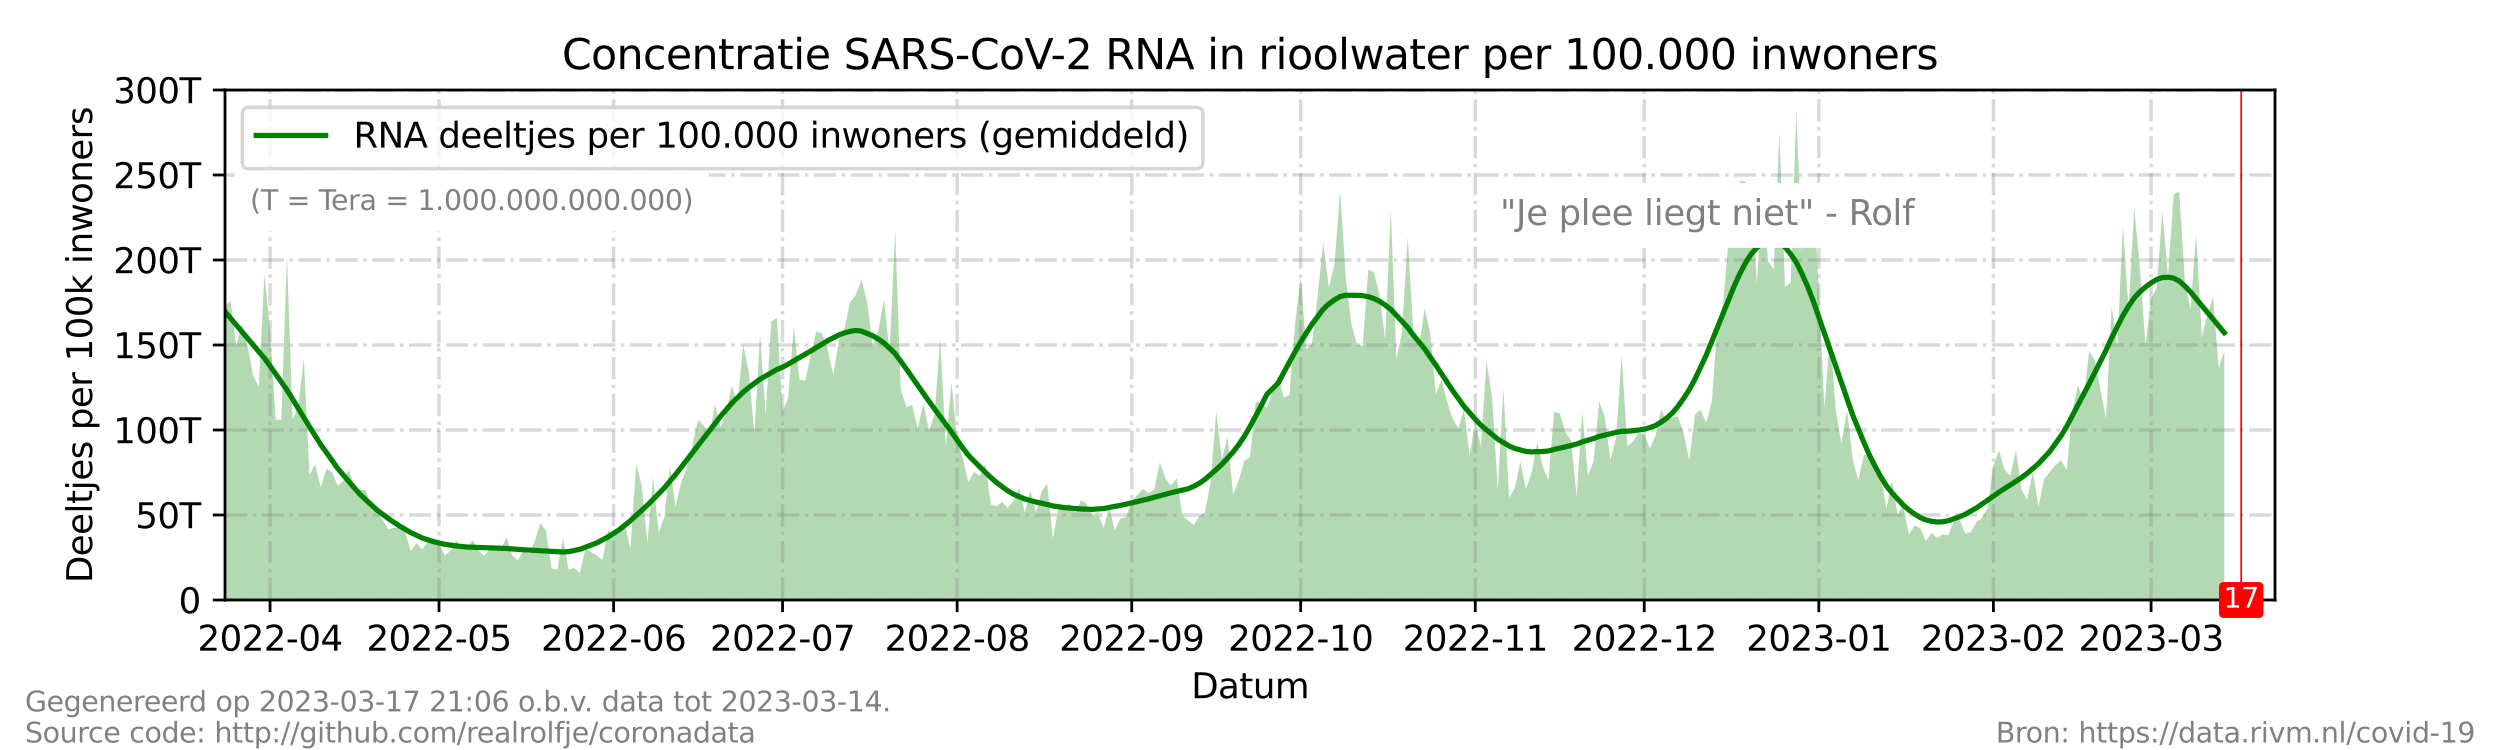 <?xml version="1.0" encoding="utf-8" standalone="no"?>
<!DOCTYPE svg PUBLIC "-//W3C//DTD SVG 1.1//EN"
  "http://www.w3.org/Graphics/SVG/1.1/DTD/svg11.dtd">
<svg xmlns:xlink="http://www.w3.org/1999/xlink" width="720pt" height="216pt" viewBox="0 0 720 216" xmlns="http://www.w3.org/2000/svg" version="1.1">
 <defs>
  <style type="text/css">*{stroke-linejoin: round; stroke-linecap: butt}</style>
 </defs>
 <g id="figure_1">
  <g id="patch_1">
   <path d="M 0 216 
L 720 216 
L 720 0 
L 0 0 
z
" style="fill: #ffffff"/>
  </g>
  <g id="axes_1">
   <g id="patch_2">
    <path d="M 64.8 172.8 
L 655.2 172.8 
L 655.2 25.92 
L 64.8 25.92 
z
" style="fill: #ffffff"/>
   </g>
   <g id="PolyCollection_1">
    <path d="M 64.8 172.8 
L 64.8 172.8 
L 66.422 172.8 
L 68.044 172.8 
L 69.666 172.8 
L 71.288 172.8 
L 72.91 172.8 
L 74.532 172.8 
L 76.154 172.8 
L 77.776 172.8 
L 79.398 172.8 
L 81.02 172.8 
L 82.642 172.8 
L 84.264 172.8 
L 85.886 172.8 
L 87.508 172.8 
L 89.13 172.8 
L 90.752 172.8 
L 92.374 172.8 
L 93.996 172.8 
L 95.618 172.8 
L 97.24 172.8 
L 98.862 172.8 
L 100.484 172.8 
L 102.105 172.8 
L 103.727 172.8 
L 105.349 172.8 
L 106.971 172.8 
L 108.593 172.8 
L 110.215 172.8 
L 111.837 172.8 
L 113.459 172.8 
L 115.081 172.8 
L 116.703 172.8 
L 118.325 172.8 
L 119.947 172.8 
L 121.569 172.8 
L 123.191 172.8 
L 124.813 172.8 
L 126.435 172.8 
L 128.057 172.8 
L 129.679 172.8 
L 131.301 172.8 
L 132.923 172.8 
L 134.545 172.8 
L 136.167 172.8 
L 137.789 172.8 
L 139.411 172.8 
L 141.033 172.8 
L 142.655 172.8 
L 144.277 172.8 
L 145.899 172.8 
L 147.521 172.8 
L 149.143 172.8 
L 150.765 172.8 
L 152.387 172.8 
L 154.009 172.8 
L 155.631 172.8 
L 157.253 172.8 
L 158.875 172.8 
L 160.497 172.8 
L 162.119 172.8 
L 163.741 172.8 
L 165.363 172.8 
L 166.985 172.8 
L 168.607 172.8 
L 170.229 172.8 
L 171.851 172.8 
L 173.473 172.8 
L 175.095 172.8 
L 176.716 172.8 
L 178.338 172.8 
L 179.96 172.8 
L 181.582 172.8 
L 183.204 172.8 
L 184.826 172.8 
L 186.448 172.8 
L 188.07 172.8 
L 189.692 172.8 
L 191.314 172.8 
L 192.936 172.8 
L 194.558 172.8 
L 196.18 172.8 
L 197.802 172.8 
L 199.424 172.8 
L 201.046 172.8 
L 202.668 172.8 
L 204.29 172.8 
L 205.912 172.8 
L 207.534 172.8 
L 209.156 172.8 
L 210.778 172.8 
L 212.4 172.8 
L 214.022 172.8 
L 215.644 172.8 
L 217.266 172.8 
L 218.888 172.8 
L 220.51 172.8 
L 222.132 172.8 
L 223.754 172.8 
L 225.376 172.8 
L 226.998 172.8 
L 228.62 172.8 
L 230.242 172.8 
L 231.864 172.8 
L 233.486 172.8 
L 235.108 172.8 
L 236.73 172.8 
L 238.352 172.8 
L 239.974 172.8 
L 241.596 172.8 
L 243.218 172.8 
L 244.84 172.8 
L 246.462 172.8 
L 248.084 172.8 
L 249.705 172.8 
L 251.327 172.8 
L 252.949 172.8 
L 254.571 172.8 
L 256.193 172.8 
L 257.815 172.8 
L 259.437 172.8 
L 261.059 172.8 
L 262.681 172.8 
L 264.303 172.8 
L 265.925 172.8 
L 267.547 172.8 
L 269.169 172.8 
L 270.791 172.8 
L 272.413 172.8 
L 274.035 172.8 
L 275.657 172.8 
L 277.279 172.8 
L 278.901 172.8 
L 280.523 172.8 
L 282.145 172.8 
L 283.767 172.8 
L 285.389 172.8 
L 287.011 172.8 
L 288.633 172.8 
L 290.255 172.8 
L 291.877 172.8 
L 293.499 172.8 
L 295.121 172.8 
L 296.743 172.8 
L 298.365 172.8 
L 299.987 172.8 
L 301.609 172.8 
L 303.231 172.8 
L 304.853 172.8 
L 306.475 172.8 
L 308.097 172.8 
L 309.719 172.8 
L 311.341 172.8 
L 312.963 172.8 
L 314.585 172.8 
L 316.207 172.8 
L 317.829 172.8 
L 319.451 172.8 
L 321.073 172.8 
L 322.695 172.8 
L 324.316 172.8 
L 325.938 172.8 
L 327.56 172.8 
L 329.182 172.8 
L 330.804 172.8 
L 332.426 172.8 
L 334.048 172.8 
L 335.67 172.8 
L 337.292 172.8 
L 338.914 172.8 
L 340.536 172.8 
L 342.158 172.8 
L 343.78 172.8 
L 345.402 172.8 
L 347.024 172.8 
L 348.646 172.8 
L 350.268 172.8 
L 351.89 172.8 
L 353.512 172.8 
L 355.134 172.8 
L 356.756 172.8 
L 358.378 172.8 
L 360 172.8 
L 361.622 172.8 
L 363.244 172.8 
L 364.866 172.8 
L 368.11 172.8 
L 369.732 172.8 
L 371.354 172.8 
L 372.976 172.8 
L 374.598 172.8 
L 376.22 172.8 
L 377.842 172.8 
L 379.464 172.8 
L 381.086 172.8 
L 382.708 172.8 
L 384.33 172.8 
L 385.952 172.8 
L 387.574 172.8 
L 389.196 172.8 
L 390.818 172.8 
L 392.44 172.8 
L 394.062 172.8 
L 395.684 172.8 
L 397.305 172.8 
L 398.927 172.8 
L 400.549 172.8 
L 402.171 172.8 
L 403.793 172.8 
L 405.415 172.8 
L 407.037 172.8 
L 408.659 172.8 
L 410.281 172.8 
L 411.903 172.8 
L 413.525 172.8 
L 415.147 172.8 
L 416.769 172.8 
L 418.391 172.8 
L 420.013 172.8 
L 421.635 172.8 
L 423.257 172.8 
L 424.879 172.8 
L 426.501 172.8 
L 428.123 172.8 
L 429.745 172.8 
L 431.367 172.8 
L 432.989 172.8 
L 434.611 172.8 
L 436.233 172.8 
L 437.855 172.8 
L 439.477 172.8 
L 441.099 172.8 
L 442.721 172.8 
L 444.343 172.8 
L 445.965 172.8 
L 447.587 172.8 
L 449.209 172.8 
L 450.831 172.8 
L 452.453 172.8 
L 454.075 172.8 
L 455.697 172.8 
L 457.319 172.8 
L 458.941 172.8 
L 460.563 172.8 
L 462.185 172.8 
L 463.807 172.8 
L 465.429 172.8 
L 467.051 172.8 
L 468.673 172.8 
L 470.295 172.8 
L 471.916 172.8 
L 473.538 172.8 
L 475.16 172.8 
L 476.782 172.8 
L 478.404 172.8 
L 480.026 172.8 
L 481.648 172.8 
L 483.27 172.8 
L 484.892 172.8 
L 486.514 172.8 
L 488.136 172.8 
L 489.758 172.8 
L 491.38 172.8 
L 493.002 172.8 
L 494.624 172.8 
L 496.246 172.8 
L 497.868 172.8 
L 499.49 172.8 
L 501.112 172.8 
L 502.734 172.8 
L 504.356 172.8 
L 505.978 172.8 
L 507.6 172.8 
L 509.222 172.8 
L 510.844 172.8 
L 512.466 172.8 
L 514.088 172.8 
L 515.71 172.8 
L 517.332 172.8 
L 518.954 172.8 
L 520.576 172.8 
L 522.198 172.8 
L 523.82 172.8 
L 525.442 172.8 
L 527.064 172.8 
L 528.686 172.8 
L 530.308 172.8 
L 531.93 172.8 
L 533.552 172.8 
L 535.174 172.8 
L 536.796 172.8 
L 538.418 172.8 
L 540.04 172.8 
L 541.662 172.8 
L 543.284 172.8 
L 544.905 172.8 
L 546.527 172.8 
L 548.149 172.8 
L 549.771 172.8 
L 551.393 172.8 
L 553.015 172.8 
L 554.637 172.8 
L 556.259 172.8 
L 557.881 172.8 
L 559.503 172.8 
L 561.125 172.8 
L 562.747 172.8 
L 564.369 172.8 
L 565.991 172.8 
L 567.613 172.8 
L 569.235 172.8 
L 570.857 172.8 
L 572.479 172.8 
L 574.101 172.8 
L 575.723 172.8 
L 577.345 172.8 
L 578.967 172.8 
L 580.589 172.8 
L 582.211 172.8 
L 583.833 172.8 
L 585.455 172.8 
L 587.077 172.8 
L 588.699 172.8 
L 590.321 172.8 
L 591.943 172.8 
L 593.565 172.8 
L 595.187 172.8 
L 596.809 172.8 
L 598.431 172.8 
L 600.053 172.8 
L 601.675 172.8 
L 603.297 172.8 
L 604.919 172.8 
L 606.541 172.8 
L 608.163 172.8 
L 609.785 172.8 
L 611.407 172.8 
L 613.029 172.8 
L 614.651 172.8 
L 616.273 172.8 
L 617.895 172.8 
L 619.516 172.8 
L 621.138 172.8 
L 622.76 172.8 
L 624.382 172.8 
L 626.004 172.8 
L 627.626 172.8 
L 629.248 172.8 
L 630.87 172.8 
L 632.492 172.8 
L 634.114 172.8 
L 635.736 172.8 
L 637.358 172.8 
L 638.98 172.8 
L 640.602 172.8 
L 640.602 172.8 
L 640.602 101.156 
L 638.98 105.911 
L 637.358 85.421 
L 635.736 90.643 
L 634.114 97.028 
L 632.492 67.417 
L 630.87 89.065 
L 629.248 81.253 
L 627.626 55.175 
L 626.004 55.945 
L 624.382 79.848 
L 622.76 60.747 
L 621.138 82.778 
L 619.516 86.121 
L 617.895 99.359 
L 616.273 76.725 
L 614.651 59.848 
L 613.029 89.362 
L 611.407 64.922 
L 609.785 99.656 
L 608.163 88.173 
L 606.541 120.694 
L 604.919 112.141 
L 603.297 103.812 
L 601.675 101.085 
L 600.053 115.606 
L 598.431 110.927 
L 596.809 118.675 
L 595.187 135.374 
L 593.565 132.554 
L 591.943 133.924 
L 590.321 135.949 
L 588.699 137.947 
L 587.077 145.962 
L 585.455 135.901 
L 583.833 144.033 
L 582.211 140.959 
L 580.589 129.77 
L 578.967 136.969 
L 577.345 135.336 
L 575.723 129.774 
L 574.101 134.077 
L 572.479 146.168 
L 570.857 149.201 
L 569.235 150.3 
L 567.613 153.218 
L 565.991 153.69 
L 564.369 149.765 
L 562.747 149.899 
L 561.125 154.132 
L 559.503 153.907 
L 557.881 154.969 
L 556.259 153.493 
L 554.637 155.798 
L 553.015 152.094 
L 551.393 151.325 
L 549.771 153.997 
L 548.149 145.48 
L 546.527 148.264 
L 544.905 138.326 
L 543.284 146.532 
L 541.662 136.739 
L 540.04 136.223 
L 538.418 131.348 
L 536.796 131.005 
L 535.174 138.404 
L 533.552 132.061 
L 531.93 118.15 
L 530.308 127.714 
L 528.686 118.061 
L 527.064 95.883 
L 525.442 117.575 
L 523.82 83.934 
L 522.198 53.083 
L 520.576 60.022 
L 518.954 72.356 
L 517.332 31.918 
L 515.71 81.291 
L 514.088 82.581 
L 512.466 38.132 
L 510.844 77.52 
L 509.222 75.325 
L 507.6 55.994 
L 505.978 81.555 
L 504.356 55.869 
L 502.734 52.353 
L 501.112 51.988 
L 499.49 70.139 
L 497.868 68.776 
L 496.246 87.65 
L 494.624 93.187 
L 493.002 115.652 
L 491.38 121.791 
L 489.758 117.94 
L 488.136 119.398 
L 486.514 132.571 
L 484.892 124.737 
L 483.27 119.964 
L 481.648 120.181 
L 480.026 121.187 
L 478.404 117.958 
L 476.782 125.429 
L 475.16 129.181 
L 473.538 125.078 
L 471.916 124.635 
L 470.295 127.185 
L 468.673 128.518 
L 467.051 102.217 
L 465.429 126.175 
L 463.807 132.582 
L 462.185 120.231 
L 460.563 115.594 
L 458.941 132.903 
L 457.319 136.924 
L 455.697 118.396 
L 454.075 143.15 
L 452.453 126.742 
L 450.831 124.596 
L 449.209 118.978 
L 447.587 118.613 
L 445.965 138.377 
L 444.343 134.503 
L 442.721 127.48 
L 441.099 136.107 
L 439.477 140.789 
L 437.855 133 
L 436.233 140.668 
L 434.611 143.33 
L 432.989 111.765 
L 431.367 141.263 
L 429.745 114.714 
L 428.123 103.964 
L 426.501 128.531 
L 424.879 121.192 
L 423.257 131.304 
L 421.635 117.718 
L 420.013 123.356 
L 418.391 120.601 
L 416.769 115.716 
L 415.147 109.38 
L 413.525 113.611 
L 411.903 95.981 
L 410.281 88.901 
L 408.659 100.057 
L 407.037 95.413 
L 405.415 68.305 
L 403.793 95.526 
L 402.171 103.47 
L 400.549 60.196 
L 398.927 97.821 
L 397.305 84.939 
L 395.684 78.41 
L 394.062 77.684 
L 392.44 99.656 
L 390.818 99.21 
L 389.196 93.382 
L 387.574 79.896 
L 385.952 54.833 
L 384.33 76.122 
L 382.708 82.805 
L 381.086 69.894 
L 379.464 85.459 
L 377.842 98.857 
L 376.22 100.662 
L 374.598 79.783 
L 372.976 93.256 
L 371.354 113.78 
L 369.732 114.478 
L 368.11 108.255 
L 364.866 117.525 
L 363.244 116.109 
L 361.622 115.661 
L 360 131.669 
L 358.378 132.698 
L 356.756 138.293 
L 355.134 142.452 
L 353.512 125.729 
L 351.89 132.503 
L 350.268 118.558 
L 348.646 138.834 
L 347.024 147.586 
L 345.402 148.587 
L 343.78 151.261 
L 342.158 149.814 
L 340.536 148.531 
L 338.914 137.699 
L 337.292 139.831 
L 335.67 137.903 
L 334.048 133.109 
L 332.426 140.997 
L 330.804 142.036 
L 329.182 140.751 
L 327.56 142.611 
L 325.938 144.014 
L 324.316 149.01 
L 322.695 149.294 
L 321.073 152.739 
L 319.451 146.057 
L 317.829 152.139 
L 316.207 147.343 
L 314.585 148.659 
L 312.963 145.086 
L 311.341 144.062 
L 309.719 147.697 
L 308.097 145.168 
L 306.475 145.699 
L 304.853 146.229 
L 303.231 155.011 
L 301.609 139.253 
L 299.987 141.455 
L 298.365 147.569 
L 296.743 141.179 
L 295.121 147.644 
L 293.499 140.366 
L 291.877 144.16 
L 290.255 146.229 
L 288.633 144.566 
L 287.011 145.776 
L 285.389 145.329 
L 283.767 133.65 
L 282.145 137.083 
L 280.523 135.864 
L 278.901 138.908 
L 277.279 131.827 
L 275.657 126.644 
L 274.035 109.948 
L 272.413 128.681 
L 270.791 97.289 
L 269.169 119.221 
L 267.547 124.212 
L 265.925 116.093 
L 264.303 123.441 
L 262.681 116.588 
L 261.059 117.29 
L 259.437 112.252 
L 257.815 66.103 
L 256.193 101.561 
L 254.571 86.044 
L 252.949 95.398 
L 251.327 99.5 
L 249.705 86.793 
L 248.084 80.665 
L 246.462 84.948 
L 244.84 86.974 
L 243.218 94.466 
L 241.596 98.175 
L 239.974 107.814 
L 238.352 100.457 
L 236.73 96.03 
L 235.108 95.412 
L 233.486 102.505 
L 231.864 109.645 
L 230.242 109.336 
L 228.62 93.997 
L 226.998 114.507 
L 225.376 118.619 
L 223.754 91.506 
L 222.132 92.582 
L 220.51 119.488 
L 218.888 96.432 
L 217.266 125.189 
L 215.644 106.946 
L 214.022 99.328 
L 212.4 116.35 
L 210.778 111.067 
L 209.156 118.944 
L 207.534 122.909 
L 205.912 116.535 
L 204.29 125.532 
L 202.668 122.5 
L 201.046 120.98 
L 199.424 128.103 
L 197.802 134.731 
L 196.18 138.925 
L 194.558 145.985 
L 192.936 134.279 
L 191.314 148.902 
L 189.692 153.461 
L 188.07 137.325 
L 186.448 156.569 
L 184.826 139.882 
L 183.204 133.648 
L 181.582 158.001 
L 179.96 151.106 
L 178.338 153.318 
L 176.716 153.573 
L 175.095 152.794 
L 173.473 161.335 
L 171.851 159.916 
L 170.229 159.003 
L 168.607 158.039 
L 166.985 164.983 
L 165.363 163.604 
L 163.741 164.111 
L 162.119 154.935 
L 160.497 164.083 
L 158.875 163.688 
L 157.253 152.883 
L 155.631 150.625 
L 154.009 155.904 
L 152.387 159.458 
L 150.765 158.646 
L 149.143 161.354 
L 147.521 160.018 
L 145.899 154.695 
L 144.277 158.082 
L 142.655 157.518 
L 141.033 158.263 
L 139.411 160.112 
L 137.789 158.514 
L 136.167 155.565 
L 134.545 157.564 
L 132.923 157.29 
L 131.301 155.632 
L 129.679 158.733 
L 128.057 159.981 
L 126.435 156.409 
L 124.813 155.018 
L 123.191 156.059 
L 121.569 158.309 
L 119.947 156.341 
L 118.325 158.757 
L 116.703 153.409 
L 115.081 152.037 
L 113.459 152.035 
L 111.837 152.38 
L 110.215 149.666 
L 108.593 147.737 
L 106.971 146.43 
L 105.349 141.037 
L 103.727 141.159 
L 102.105 140.254 
L 100.484 135.263 
L 98.862 138.518 
L 97.24 139.805 
L 95.618 136.008 
L 93.996 134.966 
L 92.374 140.417 
L 90.752 133.636 
L 89.13 136.83 
L 87.508 103.061 
L 85.886 117.311 
L 84.264 120.74 
L 82.642 73.657 
L 81.02 120.924 
L 79.398 120.876 
L 77.776 95.359 
L 76.154 78.864 
L 74.532 111.313 
L 72.91 108.223 
L 71.288 99.692 
L 69.666 93.122 
L 68.044 99.828 
L 66.422 86.713 
L 64.8 87.905 
z
" clip-path="url(#padd5cc409f)" style="fill: #008000; fill-opacity: 0.3"/>
   </g>
   <g id="matplotlib.axis_1">
    <g id="xtick_1">
     <g id="line2d_1">
      <path d="M 77.776 172.8 
L 77.776 25.92 
" clip-path="url(#padd5cc409f)" style="fill: none; stroke-dasharray: 6.4,1.6,1,1.6; stroke-dashoffset: 0; stroke: #808080; stroke-opacity: 0.3"/>
     </g>
     <g id="line2d_2">
      <defs>
       <path id="m8c752c95ef" d="M 0 0 
L 0 3.5 
" style="stroke: #000000; stroke-width: 0.8"/>
      </defs>
      <g>
       <use xlink:href="#m8c752c95ef" x="77.776" y="172.8" style="stroke: #000000; stroke-width: 0.8"/>
      </g>
     </g>
     <g id="text_1">
      <!-- 2022-04 -->
      <g transform="translate(56.884 187.398) scale(0.1 -0.1)">
       <defs>
        <path id="DejaVuSans-32" d="M 1228 531 
L 3431 531 
L 3431 0 
L 469 0 
L 469 531 
Q 828 903 1448 1529 
Q 2069 2156 2228 2338 
Q 2531 2678 2651 2914 
Q 2772 3150 2772 3378 
Q 2772 3750 2511 3984 
Q 2250 4219 1831 4219 
Q 1534 4219 1204 4116 
Q 875 4013 500 3803 
L 500 4441 
Q 881 4594 1212 4672 
Q 1544 4750 1819 4750 
Q 2544 4750 2975 4387 
Q 3406 4025 3406 3419 
Q 3406 3131 3298 2873 
Q 3191 2616 2906 2266 
Q 2828 2175 2409 1742 
Q 1991 1309 1228 531 
z
" transform="scale(0.016)"/>
        <path id="DejaVuSans-30" d="M 2034 4250 
Q 1547 4250 1301 3770 
Q 1056 3291 1056 2328 
Q 1056 1369 1301 889 
Q 1547 409 2034 409 
Q 2525 409 2770 889 
Q 3016 1369 3016 2328 
Q 3016 3291 2770 3770 
Q 2525 4250 2034 4250 
z
M 2034 4750 
Q 2819 4750 3233 4129 
Q 3647 3509 3647 2328 
Q 3647 1150 3233 529 
Q 2819 -91 2034 -91 
Q 1250 -91 836 529 
Q 422 1150 422 2328 
Q 422 3509 836 4129 
Q 1250 4750 2034 4750 
z
" transform="scale(0.016)"/>
        <path id="DejaVuSans-2d" d="M 313 2009 
L 1997 2009 
L 1997 1497 
L 313 1497 
L 313 2009 
z
" transform="scale(0.016)"/>
        <path id="DejaVuSans-34" d="M 2419 4116 
L 825 1625 
L 2419 1625 
L 2419 4116 
z
M 2253 4666 
L 3047 4666 
L 3047 1625 
L 3713 1625 
L 3713 1100 
L 3047 1100 
L 3047 0 
L 2419 0 
L 2419 1100 
L 313 1100 
L 313 1709 
L 2253 4666 
z
" transform="scale(0.016)"/>
       </defs>
       <use xlink:href="#DejaVuSans-32"/>
       <use xlink:href="#DejaVuSans-30" x="63.623"/>
       <use xlink:href="#DejaVuSans-32" x="127.246"/>
       <use xlink:href="#DejaVuSans-32" x="190.869"/>
       <use xlink:href="#DejaVuSans-2d" x="254.492"/>
       <use xlink:href="#DejaVuSans-30" x="290.576"/>
       <use xlink:href="#DejaVuSans-34" x="354.199"/>
      </g>
     </g>
    </g>
    <g id="xtick_2">
     <g id="line2d_3">
      <path d="M 126.435 172.8 
L 126.435 25.92 
" clip-path="url(#padd5cc409f)" style="fill: none; stroke-dasharray: 6.4,1.6,1,1.6; stroke-dashoffset: 0; stroke: #808080; stroke-opacity: 0.3"/>
     </g>
     <g id="line2d_4">
      <g>
       <use xlink:href="#m8c752c95ef" x="126.435" y="172.8" style="stroke: #000000; stroke-width: 0.8"/>
      </g>
     </g>
     <g id="text_2">
      <!-- 2022-05 -->
      <g transform="translate(105.544 187.398) scale(0.1 -0.1)">
       <defs>
        <path id="DejaVuSans-35" d="M 691 4666 
L 3169 4666 
L 3169 4134 
L 1269 4134 
L 1269 2991 
Q 1406 3038 1543 3061 
Q 1681 3084 1819 3084 
Q 2600 3084 3056 2656 
Q 3513 2228 3513 1497 
Q 3513 744 3044 326 
Q 2575 -91 1722 -91 
Q 1428 -91 1123 -41 
Q 819 9 494 109 
L 494 744 
Q 775 591 1075 516 
Q 1375 441 1709 441 
Q 2250 441 2565 725 
Q 2881 1009 2881 1497 
Q 2881 1984 2565 2268 
Q 2250 2553 1709 2553 
Q 1456 2553 1204 2497 
Q 953 2441 691 2322 
L 691 4666 
z
" transform="scale(0.016)"/>
       </defs>
       <use xlink:href="#DejaVuSans-32"/>
       <use xlink:href="#DejaVuSans-30" x="63.623"/>
       <use xlink:href="#DejaVuSans-32" x="127.246"/>
       <use xlink:href="#DejaVuSans-32" x="190.869"/>
       <use xlink:href="#DejaVuSans-2d" x="254.492"/>
       <use xlink:href="#DejaVuSans-30" x="290.576"/>
       <use xlink:href="#DejaVuSans-35" x="354.199"/>
      </g>
     </g>
    </g>
    <g id="xtick_3">
     <g id="line2d_5">
      <path d="M 176.716 172.8 
L 176.716 25.92 
" clip-path="url(#padd5cc409f)" style="fill: none; stroke-dasharray: 6.4,1.6,1,1.6; stroke-dashoffset: 0; stroke: #808080; stroke-opacity: 0.3"/>
     </g>
     <g id="line2d_6">
      <g>
       <use xlink:href="#m8c752c95ef" x="176.716" y="172.8" style="stroke: #000000; stroke-width: 0.8"/>
      </g>
     </g>
     <g id="text_3">
      <!-- 2022-06 -->
      <g transform="translate(155.825 187.398) scale(0.1 -0.1)">
       <defs>
        <path id="DejaVuSans-36" d="M 2113 2584 
Q 1688 2584 1439 2293 
Q 1191 2003 1191 1497 
Q 1191 994 1439 701 
Q 1688 409 2113 409 
Q 2538 409 2786 701 
Q 3034 994 3034 1497 
Q 3034 2003 2786 2293 
Q 2538 2584 2113 2584 
z
M 3366 4563 
L 3366 3988 
Q 3128 4100 2886 4159 
Q 2644 4219 2406 4219 
Q 1781 4219 1451 3797 
Q 1122 3375 1075 2522 
Q 1259 2794 1537 2939 
Q 1816 3084 2150 3084 
Q 2853 3084 3261 2657 
Q 3669 2231 3669 1497 
Q 3669 778 3244 343 
Q 2819 -91 2113 -91 
Q 1303 -91 875 529 
Q 447 1150 447 2328 
Q 447 3434 972 4092 
Q 1497 4750 2381 4750 
Q 2619 4750 2861 4703 
Q 3103 4656 3366 4563 
z
" transform="scale(0.016)"/>
       </defs>
       <use xlink:href="#DejaVuSans-32"/>
       <use xlink:href="#DejaVuSans-30" x="63.623"/>
       <use xlink:href="#DejaVuSans-32" x="127.246"/>
       <use xlink:href="#DejaVuSans-32" x="190.869"/>
       <use xlink:href="#DejaVuSans-2d" x="254.492"/>
       <use xlink:href="#DejaVuSans-30" x="290.576"/>
       <use xlink:href="#DejaVuSans-36" x="354.199"/>
      </g>
     </g>
    </g>
    <g id="xtick_4">
     <g id="line2d_7">
      <path d="M 225.376 172.8 
L 225.376 25.92 
" clip-path="url(#padd5cc409f)" style="fill: none; stroke-dasharray: 6.4,1.6,1,1.6; stroke-dashoffset: 0; stroke: #808080; stroke-opacity: 0.3"/>
     </g>
     <g id="line2d_8">
      <g>
       <use xlink:href="#m8c752c95ef" x="225.376" y="172.8" style="stroke: #000000; stroke-width: 0.8"/>
      </g>
     </g>
     <g id="text_4">
      <!-- 2022-07 -->
      <g transform="translate(204.484 187.398) scale(0.1 -0.1)">
       <defs>
        <path id="DejaVuSans-37" d="M 525 4666 
L 3525 4666 
L 3525 4397 
L 1831 0 
L 1172 0 
L 2766 4134 
L 525 4134 
L 525 4666 
z
" transform="scale(0.016)"/>
       </defs>
       <use xlink:href="#DejaVuSans-32"/>
       <use xlink:href="#DejaVuSans-30" x="63.623"/>
       <use xlink:href="#DejaVuSans-32" x="127.246"/>
       <use xlink:href="#DejaVuSans-32" x="190.869"/>
       <use xlink:href="#DejaVuSans-2d" x="254.492"/>
       <use xlink:href="#DejaVuSans-30" x="290.576"/>
       <use xlink:href="#DejaVuSans-37" x="354.199"/>
      </g>
     </g>
    </g>
    <g id="xtick_5">
     <g id="line2d_9">
      <path d="M 275.657 172.8 
L 275.657 25.92 
" clip-path="url(#padd5cc409f)" style="fill: none; stroke-dasharray: 6.4,1.6,1,1.6; stroke-dashoffset: 0; stroke: #808080; stroke-opacity: 0.3"/>
     </g>
     <g id="line2d_10">
      <g>
       <use xlink:href="#m8c752c95ef" x="275.657" y="172.8" style="stroke: #000000; stroke-width: 0.8"/>
      </g>
     </g>
     <g id="text_5">
      <!-- 2022-08 -->
      <g transform="translate(254.766 187.398) scale(0.1 -0.1)">
       <defs>
        <path id="DejaVuSans-38" d="M 2034 2216 
Q 1584 2216 1326 1975 
Q 1069 1734 1069 1313 
Q 1069 891 1326 650 
Q 1584 409 2034 409 
Q 2484 409 2743 651 
Q 3003 894 3003 1313 
Q 3003 1734 2745 1975 
Q 2488 2216 2034 2216 
z
M 1403 2484 
Q 997 2584 770 2862 
Q 544 3141 544 3541 
Q 544 4100 942 4425 
Q 1341 4750 2034 4750 
Q 2731 4750 3128 4425 
Q 3525 4100 3525 3541 
Q 3525 3141 3298 2862 
Q 3072 2584 2669 2484 
Q 3125 2378 3379 2068 
Q 3634 1759 3634 1313 
Q 3634 634 3220 271 
Q 2806 -91 2034 -91 
Q 1263 -91 848 271 
Q 434 634 434 1313 
Q 434 1759 690 2068 
Q 947 2378 1403 2484 
z
M 1172 3481 
Q 1172 3119 1398 2916 
Q 1625 2713 2034 2713 
Q 2441 2713 2670 2916 
Q 2900 3119 2900 3481 
Q 2900 3844 2670 4047 
Q 2441 4250 2034 4250 
Q 1625 4250 1398 4047 
Q 1172 3844 1172 3481 
z
" transform="scale(0.016)"/>
       </defs>
       <use xlink:href="#DejaVuSans-32"/>
       <use xlink:href="#DejaVuSans-30" x="63.623"/>
       <use xlink:href="#DejaVuSans-32" x="127.246"/>
       <use xlink:href="#DejaVuSans-32" x="190.869"/>
       <use xlink:href="#DejaVuSans-2d" x="254.492"/>
       <use xlink:href="#DejaVuSans-30" x="290.576"/>
       <use xlink:href="#DejaVuSans-38" x="354.199"/>
      </g>
     </g>
    </g>
    <g id="xtick_6">
     <g id="line2d_11">
      <path d="M 325.938 172.8 
L 325.938 25.92 
" clip-path="url(#padd5cc409f)" style="fill: none; stroke-dasharray: 6.4,1.6,1,1.6; stroke-dashoffset: 0; stroke: #808080; stroke-opacity: 0.3"/>
     </g>
     <g id="line2d_12">
      <g>
       <use xlink:href="#m8c752c95ef" x="325.938" y="172.8" style="stroke: #000000; stroke-width: 0.8"/>
      </g>
     </g>
     <g id="text_6">
      <!-- 2022-09 -->
      <g transform="translate(305.047 187.398) scale(0.1 -0.1)">
       <defs>
        <path id="DejaVuSans-39" d="M 703 97 
L 703 672 
Q 941 559 1184 500 
Q 1428 441 1663 441 
Q 2288 441 2617 861 
Q 2947 1281 2994 2138 
Q 2813 1869 2534 1725 
Q 2256 1581 1919 1581 
Q 1219 1581 811 2004 
Q 403 2428 403 3163 
Q 403 3881 828 4315 
Q 1253 4750 1959 4750 
Q 2769 4750 3195 4129 
Q 3622 3509 3622 2328 
Q 3622 1225 3098 567 
Q 2575 -91 1691 -91 
Q 1453 -91 1209 -44 
Q 966 3 703 97 
z
M 1959 2075 
Q 2384 2075 2632 2365 
Q 2881 2656 2881 3163 
Q 2881 3666 2632 3958 
Q 2384 4250 1959 4250 
Q 1534 4250 1286 3958 
Q 1038 3666 1038 3163 
Q 1038 2656 1286 2365 
Q 1534 2075 1959 2075 
z
" transform="scale(0.016)"/>
       </defs>
       <use xlink:href="#DejaVuSans-32"/>
       <use xlink:href="#DejaVuSans-30" x="63.623"/>
       <use xlink:href="#DejaVuSans-32" x="127.246"/>
       <use xlink:href="#DejaVuSans-32" x="190.869"/>
       <use xlink:href="#DejaVuSans-2d" x="254.492"/>
       <use xlink:href="#DejaVuSans-30" x="290.576"/>
       <use xlink:href="#DejaVuSans-39" x="354.199"/>
      </g>
     </g>
    </g>
    <g id="xtick_7">
     <g id="line2d_13">
      <path d="M 374.598 172.8 
L 374.598 25.92 
" clip-path="url(#padd5cc409f)" style="fill: none; stroke-dasharray: 6.4,1.6,1,1.6; stroke-dashoffset: 0; stroke: #808080; stroke-opacity: 0.3"/>
     </g>
     <g id="line2d_14">
      <g>
       <use xlink:href="#m8c752c95ef" x="374.598" y="172.8" style="stroke: #000000; stroke-width: 0.8"/>
      </g>
     </g>
     <g id="text_7">
      <!-- 2022-10 -->
      <g transform="translate(353.706 187.398) scale(0.1 -0.1)">
       <defs>
        <path id="DejaVuSans-31" d="M 794 531 
L 1825 531 
L 1825 4091 
L 703 3866 
L 703 4441 
L 1819 4666 
L 2450 4666 
L 2450 531 
L 3481 531 
L 3481 0 
L 794 0 
L 794 531 
z
" transform="scale(0.016)"/>
       </defs>
       <use xlink:href="#DejaVuSans-32"/>
       <use xlink:href="#DejaVuSans-30" x="63.623"/>
       <use xlink:href="#DejaVuSans-32" x="127.246"/>
       <use xlink:href="#DejaVuSans-32" x="190.869"/>
       <use xlink:href="#DejaVuSans-2d" x="254.492"/>
       <use xlink:href="#DejaVuSans-31" x="290.576"/>
       <use xlink:href="#DejaVuSans-30" x="354.199"/>
      </g>
     </g>
    </g>
    <g id="xtick_8">
     <g id="line2d_15">
      <path d="M 424.879 172.8 
L 424.879 25.92 
" clip-path="url(#padd5cc409f)" style="fill: none; stroke-dasharray: 6.4,1.6,1,1.6; stroke-dashoffset: 0; stroke: #808080; stroke-opacity: 0.3"/>
     </g>
     <g id="line2d_16">
      <g>
       <use xlink:href="#m8c752c95ef" x="424.879" y="172.8" style="stroke: #000000; stroke-width: 0.8"/>
      </g>
     </g>
     <g id="text_8">
      <!-- 2022-11 -->
      <g transform="translate(403.988 187.398) scale(0.1 -0.1)">
       <use xlink:href="#DejaVuSans-32"/>
       <use xlink:href="#DejaVuSans-30" x="63.623"/>
       <use xlink:href="#DejaVuSans-32" x="127.246"/>
       <use xlink:href="#DejaVuSans-32" x="190.869"/>
       <use xlink:href="#DejaVuSans-2d" x="254.492"/>
       <use xlink:href="#DejaVuSans-31" x="290.576"/>
       <use xlink:href="#DejaVuSans-31" x="354.199"/>
      </g>
     </g>
    </g>
    <g id="xtick_9">
     <g id="line2d_17">
      <path d="M 473.538 172.8 
L 473.538 25.92 
" clip-path="url(#padd5cc409f)" style="fill: none; stroke-dasharray: 6.4,1.6,1,1.6; stroke-dashoffset: 0; stroke: #808080; stroke-opacity: 0.3"/>
     </g>
     <g id="line2d_18">
      <g>
       <use xlink:href="#m8c752c95ef" x="473.538" y="172.8" style="stroke: #000000; stroke-width: 0.8"/>
      </g>
     </g>
     <g id="text_9">
      <!-- 2022-12 -->
      <g transform="translate(452.647 187.398) scale(0.1 -0.1)">
       <use xlink:href="#DejaVuSans-32"/>
       <use xlink:href="#DejaVuSans-30" x="63.623"/>
       <use xlink:href="#DejaVuSans-32" x="127.246"/>
       <use xlink:href="#DejaVuSans-32" x="190.869"/>
       <use xlink:href="#DejaVuSans-2d" x="254.492"/>
       <use xlink:href="#DejaVuSans-31" x="290.576"/>
       <use xlink:href="#DejaVuSans-32" x="354.199"/>
      </g>
     </g>
    </g>
    <g id="xtick_10">
     <g id="line2d_19">
      <path d="M 523.82 172.8 
L 523.82 25.92 
" clip-path="url(#padd5cc409f)" style="fill: none; stroke-dasharray: 6.4,1.6,1,1.6; stroke-dashoffset: 0; stroke: #808080; stroke-opacity: 0.3"/>
     </g>
     <g id="line2d_20">
      <g>
       <use xlink:href="#m8c752c95ef" x="523.82" y="172.8" style="stroke: #000000; stroke-width: 0.8"/>
      </g>
     </g>
     <g id="text_10">
      <!-- 2023-01 -->
      <g transform="translate(502.928 187.398) scale(0.1 -0.1)">
       <defs>
        <path id="DejaVuSans-33" d="M 2597 2516 
Q 3050 2419 3304 2112 
Q 3559 1806 3559 1356 
Q 3559 666 3084 287 
Q 2609 -91 1734 -91 
Q 1441 -91 1130 -33 
Q 819 25 488 141 
L 488 750 
Q 750 597 1062 519 
Q 1375 441 1716 441 
Q 2309 441 2620 675 
Q 2931 909 2931 1356 
Q 2931 1769 2642 2001 
Q 2353 2234 1838 2234 
L 1294 2234 
L 1294 2753 
L 1863 2753 
Q 2328 2753 2575 2939 
Q 2822 3125 2822 3475 
Q 2822 3834 2567 4026 
Q 2313 4219 1838 4219 
Q 1578 4219 1281 4162 
Q 984 4106 628 3988 
L 628 4550 
Q 988 4650 1302 4700 
Q 1616 4750 1894 4750 
Q 2613 4750 3031 4423 
Q 3450 4097 3450 3541 
Q 3450 3153 3228 2886 
Q 3006 2619 2597 2516 
z
" transform="scale(0.016)"/>
       </defs>
       <use xlink:href="#DejaVuSans-32"/>
       <use xlink:href="#DejaVuSans-30" x="63.623"/>
       <use xlink:href="#DejaVuSans-32" x="127.246"/>
       <use xlink:href="#DejaVuSans-33" x="190.869"/>
       <use xlink:href="#DejaVuSans-2d" x="254.492"/>
       <use xlink:href="#DejaVuSans-30" x="290.576"/>
       <use xlink:href="#DejaVuSans-31" x="354.199"/>
      </g>
     </g>
    </g>
    <g id="xtick_11">
     <g id="line2d_21">
      <path d="M 574.101 172.8 
L 574.101 25.92 
" clip-path="url(#padd5cc409f)" style="fill: none; stroke-dasharray: 6.4,1.6,1,1.6; stroke-dashoffset: 0; stroke: #808080; stroke-opacity: 0.3"/>
     </g>
     <g id="line2d_22">
      <g>
       <use xlink:href="#m8c752c95ef" x="574.101" y="172.8" style="stroke: #000000; stroke-width: 0.8"/>
      </g>
     </g>
     <g id="text_11">
      <!-- 2023-02 -->
      <g transform="translate(553.21 187.398) scale(0.1 -0.1)">
       <use xlink:href="#DejaVuSans-32"/>
       <use xlink:href="#DejaVuSans-30" x="63.623"/>
       <use xlink:href="#DejaVuSans-32" x="127.246"/>
       <use xlink:href="#DejaVuSans-33" x="190.869"/>
       <use xlink:href="#DejaVuSans-2d" x="254.492"/>
       <use xlink:href="#DejaVuSans-30" x="290.576"/>
       <use xlink:href="#DejaVuSans-32" x="354.199"/>
      </g>
     </g>
    </g>
    <g id="xtick_12">
     <g id="line2d_23">
      <path d="M 619.516 172.8 
L 619.516 25.92 
" clip-path="url(#padd5cc409f)" style="fill: none; stroke-dasharray: 6.4,1.6,1,1.6; stroke-dashoffset: 0; stroke: #808080; stroke-opacity: 0.3"/>
     </g>
     <g id="line2d_24">
      <g>
       <use xlink:href="#m8c752c95ef" x="619.516" y="172.8" style="stroke: #000000; stroke-width: 0.8"/>
      </g>
     </g>
     <g id="text_12">
      <!-- 2023-03 -->
      <g transform="translate(598.625 187.398) scale(0.1 -0.1)">
       <use xlink:href="#DejaVuSans-32"/>
       <use xlink:href="#DejaVuSans-30" x="63.623"/>
       <use xlink:href="#DejaVuSans-32" x="127.246"/>
       <use xlink:href="#DejaVuSans-33" x="190.869"/>
       <use xlink:href="#DejaVuSans-2d" x="254.492"/>
       <use xlink:href="#DejaVuSans-30" x="290.576"/>
       <use xlink:href="#DejaVuSans-33" x="354.199"/>
      </g>
     </g>
    </g>
    <g id="text_13">
     <!-- Datum -->
     <g transform="translate(343.087 201.077) scale(0.1 -0.1)">
      <defs>
       <path id="DejaVuSans-44" d="M 1259 4147 
L 1259 519 
L 2022 519 
Q 2988 519 3436 956 
Q 3884 1394 3884 2338 
Q 3884 3275 3436 3711 
Q 2988 4147 2022 4147 
L 1259 4147 
z
M 628 4666 
L 1925 4666 
Q 3281 4666 3915 4102 
Q 4550 3538 4550 2338 
Q 4550 1131 3912 565 
Q 3275 0 1925 0 
L 628 0 
L 628 4666 
z
" transform="scale(0.016)"/>
       <path id="DejaVuSans-61" d="M 2194 1759 
Q 1497 1759 1228 1600 
Q 959 1441 959 1056 
Q 959 750 1161 570 
Q 1363 391 1709 391 
Q 2188 391 2477 730 
Q 2766 1069 2766 1631 
L 2766 1759 
L 2194 1759 
z
M 3341 1997 
L 3341 0 
L 2766 0 
L 2766 531 
Q 2569 213 2275 61 
Q 1981 -91 1556 -91 
Q 1019 -91 701 211 
Q 384 513 384 1019 
Q 384 1609 779 1909 
Q 1175 2209 1959 2209 
L 2766 2209 
L 2766 2266 
Q 2766 2663 2505 2880 
Q 2244 3097 1772 3097 
Q 1472 3097 1187 3025 
Q 903 2953 641 2809 
L 641 3341 
Q 956 3463 1253 3523 
Q 1550 3584 1831 3584 
Q 2591 3584 2966 3190 
Q 3341 2797 3341 1997 
z
" transform="scale(0.016)"/>
       <path id="DejaVuSans-74" d="M 1172 4494 
L 1172 3500 
L 2356 3500 
L 2356 3053 
L 1172 3053 
L 1172 1153 
Q 1172 725 1289 603 
Q 1406 481 1766 481 
L 2356 481 
L 2356 0 
L 1766 0 
Q 1100 0 847 248 
Q 594 497 594 1153 
L 594 3053 
L 172 3053 
L 172 3500 
L 594 3500 
L 594 4494 
L 1172 4494 
z
" transform="scale(0.016)"/>
       <path id="DejaVuSans-75" d="M 544 1381 
L 544 3500 
L 1119 3500 
L 1119 1403 
Q 1119 906 1312 657 
Q 1506 409 1894 409 
Q 2359 409 2629 706 
Q 2900 1003 2900 1516 
L 2900 3500 
L 3475 3500 
L 3475 0 
L 2900 0 
L 2900 538 
Q 2691 219 2414 64 
Q 2138 -91 1772 -91 
Q 1169 -91 856 284 
Q 544 659 544 1381 
z
M 1991 3584 
L 1991 3584 
z
" transform="scale(0.016)"/>
       <path id="DejaVuSans-6d" d="M 3328 2828 
Q 3544 3216 3844 3400 
Q 4144 3584 4550 3584 
Q 5097 3584 5394 3201 
Q 5691 2819 5691 2113 
L 5691 0 
L 5113 0 
L 5113 2094 
Q 5113 2597 4934 2840 
Q 4756 3084 4391 3084 
Q 3944 3084 3684 2787 
Q 3425 2491 3425 1978 
L 3425 0 
L 2847 0 
L 2847 2094 
Q 2847 2600 2669 2842 
Q 2491 3084 2119 3084 
Q 1678 3084 1418 2786 
Q 1159 2488 1159 1978 
L 1159 0 
L 581 0 
L 581 3500 
L 1159 3500 
L 1159 2956 
Q 1356 3278 1631 3431 
Q 1906 3584 2284 3584 
Q 2666 3584 2933 3390 
Q 3200 3197 3328 2828 
z
" transform="scale(0.016)"/>
      </defs>
      <use xlink:href="#DejaVuSans-44"/>
      <use xlink:href="#DejaVuSans-61" x="77.002"/>
      <use xlink:href="#DejaVuSans-74" x="138.281"/>
      <use xlink:href="#DejaVuSans-75" x="177.49"/>
      <use xlink:href="#DejaVuSans-6d" x="240.869"/>
     </g>
    </g>
   </g>
   <g id="matplotlib.axis_2">
    <g id="ytick_1">
     <g id="line2d_25">
      <path d="M 64.8 172.8 
L 655.2 172.8 
" clip-path="url(#padd5cc409f)" style="fill: none; stroke-dasharray: 6.4,1.6,1,1.6; stroke-dashoffset: 0; stroke: #808080; stroke-opacity: 0.3"/>
     </g>
     <g id="line2d_26">
      <defs>
       <path id="m6d57706e5b" d="M 0 0 
L -3.5 0 
" style="stroke: #000000; stroke-width: 0.8"/>
      </defs>
      <g>
       <use xlink:href="#m6d57706e5b" x="64.8" y="172.8" style="stroke: #000000; stroke-width: 0.8"/>
      </g>
     </g>
     <g id="text_14">
      <!-- 0 -->
      <g transform="translate(51.438 176.599) scale(0.1 -0.1)">
       <use xlink:href="#DejaVuSans-30"/>
      </g>
     </g>
    </g>
    <g id="ytick_2">
     <g id="line2d_27">
      <path d="M 64.8 148.32 
L 655.2 148.32 
" clip-path="url(#padd5cc409f)" style="fill: none; stroke-dasharray: 6.4,1.6,1,1.6; stroke-dashoffset: 0; stroke: #808080; stroke-opacity: 0.3"/>
     </g>
     <g id="line2d_28">
      <g>
       <use xlink:href="#m6d57706e5b" x="64.8" y="148.32" style="stroke: #000000; stroke-width: 0.8"/>
      </g>
     </g>
     <g id="text_15">
      <!-- 50T -->
      <g transform="translate(38.967 152.119) scale(0.1 -0.1)">
       <defs>
        <path id="DejaVuSans-54" d="M -19 4666 
L 3928 4666 
L 3928 4134 
L 2272 4134 
L 2272 0 
L 1638 0 
L 1638 4134 
L -19 4134 
L -19 4666 
z
" transform="scale(0.016)"/>
       </defs>
       <use xlink:href="#DejaVuSans-35"/>
       <use xlink:href="#DejaVuSans-30" x="63.623"/>
       <use xlink:href="#DejaVuSans-54" x="127.246"/>
      </g>
     </g>
    </g>
    <g id="ytick_3">
     <g id="line2d_29">
      <path d="M 64.8 123.84 
L 655.2 123.84 
" clip-path="url(#padd5cc409f)" style="fill: none; stroke-dasharray: 6.4,1.6,1,1.6; stroke-dashoffset: 0; stroke: #808080; stroke-opacity: 0.3"/>
     </g>
     <g id="line2d_30">
      <g>
       <use xlink:href="#m6d57706e5b" x="64.8" y="123.84" style="stroke: #000000; stroke-width: 0.8"/>
      </g>
     </g>
     <g id="text_16">
      <!-- 100T -->
      <g transform="translate(32.605 127.639) scale(0.1 -0.1)">
       <use xlink:href="#DejaVuSans-31"/>
       <use xlink:href="#DejaVuSans-30" x="63.623"/>
       <use xlink:href="#DejaVuSans-30" x="127.246"/>
       <use xlink:href="#DejaVuSans-54" x="190.869"/>
      </g>
     </g>
    </g>
    <g id="ytick_4">
     <g id="line2d_31">
      <path d="M 64.8 99.36 
L 655.2 99.36 
" clip-path="url(#padd5cc409f)" style="fill: none; stroke-dasharray: 6.4,1.6,1,1.6; stroke-dashoffset: 0; stroke: #808080; stroke-opacity: 0.3"/>
     </g>
     <g id="line2d_32">
      <g>
       <use xlink:href="#m6d57706e5b" x="64.8" y="99.36" style="stroke: #000000; stroke-width: 0.8"/>
      </g>
     </g>
     <g id="text_17">
      <!-- 150T -->
      <g transform="translate(32.605 103.159) scale(0.1 -0.1)">
       <use xlink:href="#DejaVuSans-31"/>
       <use xlink:href="#DejaVuSans-35" x="63.623"/>
       <use xlink:href="#DejaVuSans-30" x="127.246"/>
       <use xlink:href="#DejaVuSans-54" x="190.869"/>
      </g>
     </g>
    </g>
    <g id="ytick_5">
     <g id="line2d_33">
      <path d="M 64.8 74.88 
L 655.2 74.88 
" clip-path="url(#padd5cc409f)" style="fill: none; stroke-dasharray: 6.4,1.6,1,1.6; stroke-dashoffset: 0; stroke: #808080; stroke-opacity: 0.3"/>
     </g>
     <g id="line2d_34">
      <g>
       <use xlink:href="#m6d57706e5b" x="64.8" y="74.88" style="stroke: #000000; stroke-width: 0.8"/>
      </g>
     </g>
     <g id="text_18">
      <!-- 200T -->
      <g transform="translate(32.605 78.679) scale(0.1 -0.1)">
       <use xlink:href="#DejaVuSans-32"/>
       <use xlink:href="#DejaVuSans-30" x="63.623"/>
       <use xlink:href="#DejaVuSans-30" x="127.246"/>
       <use xlink:href="#DejaVuSans-54" x="190.869"/>
      </g>
     </g>
    </g>
    <g id="ytick_6">
     <g id="line2d_35">
      <path d="M 64.8 50.4 
L 655.2 50.4 
" clip-path="url(#padd5cc409f)" style="fill: none; stroke-dasharray: 6.4,1.6,1,1.6; stroke-dashoffset: 0; stroke: #808080; stroke-opacity: 0.3"/>
     </g>
     <g id="line2d_36">
      <g>
       <use xlink:href="#m6d57706e5b" x="64.8" y="50.4" style="stroke: #000000; stroke-width: 0.8"/>
      </g>
     </g>
     <g id="text_19">
      <!-- 250T -->
      <g transform="translate(32.605 54.199) scale(0.1 -0.1)">
       <use xlink:href="#DejaVuSans-32"/>
       <use xlink:href="#DejaVuSans-35" x="63.623"/>
       <use xlink:href="#DejaVuSans-30" x="127.246"/>
       <use xlink:href="#DejaVuSans-54" x="190.869"/>
      </g>
     </g>
    </g>
    <g id="ytick_7">
     <g id="line2d_37">
      <path d="M 64.8 25.92 
L 655.2 25.92 
" clip-path="url(#padd5cc409f)" style="fill: none; stroke-dasharray: 6.4,1.6,1,1.6; stroke-dashoffset: 0; stroke: #808080; stroke-opacity: 0.3"/>
     </g>
     <g id="line2d_38">
      <g>
       <use xlink:href="#m6d57706e5b" x="64.8" y="25.92" style="stroke: #000000; stroke-width: 0.8"/>
      </g>
     </g>
     <g id="text_20">
      <!-- 300T -->
      <g transform="translate(32.605 29.719) scale(0.1 -0.1)">
       <use xlink:href="#DejaVuSans-33"/>
       <use xlink:href="#DejaVuSans-30" x="63.623"/>
       <use xlink:href="#DejaVuSans-30" x="127.246"/>
       <use xlink:href="#DejaVuSans-54" x="190.869"/>
      </g>
     </g>
    </g>
    <g id="text_21">
     <!-- Deeltjes per 100k inwoners -->
     <g transform="translate(26.525 167.907) rotate(-90) scale(0.1 -0.1)">
      <defs>
       <path id="DejaVuSans-65" d="M 3597 1894 
L 3597 1613 
L 953 1613 
Q 991 1019 1311 708 
Q 1631 397 2203 397 
Q 2534 397 2845 478 
Q 3156 559 3463 722 
L 3463 178 
Q 3153 47 2828 -22 
Q 2503 -91 2169 -91 
Q 1331 -91 842 396 
Q 353 884 353 1716 
Q 353 2575 817 3079 
Q 1281 3584 2069 3584 
Q 2775 3584 3186 3129 
Q 3597 2675 3597 1894 
z
M 3022 2063 
Q 3016 2534 2758 2815 
Q 2500 3097 2075 3097 
Q 1594 3097 1305 2825 
Q 1016 2553 972 2059 
L 3022 2063 
z
" transform="scale(0.016)"/>
       <path id="DejaVuSans-6c" d="M 603 4863 
L 1178 4863 
L 1178 0 
L 603 0 
L 603 4863 
z
" transform="scale(0.016)"/>
       <path id="DejaVuSans-6a" d="M 603 3500 
L 1178 3500 
L 1178 -63 
Q 1178 -731 923 -1031 
Q 669 -1331 103 -1331 
L -116 -1331 
L -116 -844 
L 38 -844 
Q 366 -844 484 -692 
Q 603 -541 603 -63 
L 603 3500 
z
M 603 4863 
L 1178 4863 
L 1178 4134 
L 603 4134 
L 603 4863 
z
" transform="scale(0.016)"/>
       <path id="DejaVuSans-73" d="M 2834 3397 
L 2834 2853 
Q 2591 2978 2328 3040 
Q 2066 3103 1784 3103 
Q 1356 3103 1142 2972 
Q 928 2841 928 2578 
Q 928 2378 1081 2264 
Q 1234 2150 1697 2047 
L 1894 2003 
Q 2506 1872 2764 1633 
Q 3022 1394 3022 966 
Q 3022 478 2636 193 
Q 2250 -91 1575 -91 
Q 1294 -91 989 -36 
Q 684 19 347 128 
L 347 722 
Q 666 556 975 473 
Q 1284 391 1588 391 
Q 1994 391 2212 530 
Q 2431 669 2431 922 
Q 2431 1156 2273 1281 
Q 2116 1406 1581 1522 
L 1381 1569 
Q 847 1681 609 1914 
Q 372 2147 372 2553 
Q 372 3047 722 3315 
Q 1072 3584 1716 3584 
Q 2034 3584 2315 3537 
Q 2597 3491 2834 3397 
z
" transform="scale(0.016)"/>
       <path id="DejaVuSans-20" transform="scale(0.016)"/>
       <path id="DejaVuSans-70" d="M 1159 525 
L 1159 -1331 
L 581 -1331 
L 581 3500 
L 1159 3500 
L 1159 2969 
Q 1341 3281 1617 3432 
Q 1894 3584 2278 3584 
Q 2916 3584 3314 3078 
Q 3713 2572 3713 1747 
Q 3713 922 3314 415 
Q 2916 -91 2278 -91 
Q 1894 -91 1617 61 
Q 1341 213 1159 525 
z
M 3116 1747 
Q 3116 2381 2855 2742 
Q 2594 3103 2138 3103 
Q 1681 3103 1420 2742 
Q 1159 2381 1159 1747 
Q 1159 1113 1420 752 
Q 1681 391 2138 391 
Q 2594 391 2855 752 
Q 3116 1113 3116 1747 
z
" transform="scale(0.016)"/>
       <path id="DejaVuSans-72" d="M 2631 2963 
Q 2534 3019 2420 3045 
Q 2306 3072 2169 3072 
Q 1681 3072 1420 2755 
Q 1159 2438 1159 1844 
L 1159 0 
L 581 0 
L 581 3500 
L 1159 3500 
L 1159 2956 
Q 1341 3275 1631 3429 
Q 1922 3584 2338 3584 
Q 2397 3584 2469 3576 
Q 2541 3569 2628 3553 
L 2631 2963 
z
" transform="scale(0.016)"/>
       <path id="DejaVuSans-6b" d="M 581 4863 
L 1159 4863 
L 1159 1991 
L 2875 3500 
L 3609 3500 
L 1753 1863 
L 3688 0 
L 2938 0 
L 1159 1709 
L 1159 0 
L 581 0 
L 581 4863 
z
" transform="scale(0.016)"/>
       <path id="DejaVuSans-69" d="M 603 3500 
L 1178 3500 
L 1178 0 
L 603 0 
L 603 3500 
z
M 603 4863 
L 1178 4863 
L 1178 4134 
L 603 4134 
L 603 4863 
z
" transform="scale(0.016)"/>
       <path id="DejaVuSans-6e" d="M 3513 2113 
L 3513 0 
L 2938 0 
L 2938 2094 
Q 2938 2591 2744 2837 
Q 2550 3084 2163 3084 
Q 1697 3084 1428 2787 
Q 1159 2491 1159 1978 
L 1159 0 
L 581 0 
L 581 3500 
L 1159 3500 
L 1159 2956 
Q 1366 3272 1645 3428 
Q 1925 3584 2291 3584 
Q 2894 3584 3203 3211 
Q 3513 2838 3513 2113 
z
" transform="scale(0.016)"/>
       <path id="DejaVuSans-77" d="M 269 3500 
L 844 3500 
L 1563 769 
L 2278 3500 
L 2956 3500 
L 3675 769 
L 4391 3500 
L 4966 3500 
L 4050 0 
L 3372 0 
L 2619 2869 
L 1863 0 
L 1184 0 
L 269 3500 
z
" transform="scale(0.016)"/>
       <path id="DejaVuSans-6f" d="M 1959 3097 
Q 1497 3097 1228 2736 
Q 959 2375 959 1747 
Q 959 1119 1226 758 
Q 1494 397 1959 397 
Q 2419 397 2687 759 
Q 2956 1122 2956 1747 
Q 2956 2369 2687 2733 
Q 2419 3097 1959 3097 
z
M 1959 3584 
Q 2709 3584 3137 3096 
Q 3566 2609 3566 1747 
Q 3566 888 3137 398 
Q 2709 -91 1959 -91 
Q 1206 -91 779 398 
Q 353 888 353 1747 
Q 353 2609 779 3096 
Q 1206 3584 1959 3584 
z
" transform="scale(0.016)"/>
      </defs>
      <use xlink:href="#DejaVuSans-44"/>
      <use xlink:href="#DejaVuSans-65" x="77.002"/>
      <use xlink:href="#DejaVuSans-65" x="138.525"/>
      <use xlink:href="#DejaVuSans-6c" x="200.049"/>
      <use xlink:href="#DejaVuSans-74" x="227.832"/>
      <use xlink:href="#DejaVuSans-6a" x="267.041"/>
      <use xlink:href="#DejaVuSans-65" x="294.824"/>
      <use xlink:href="#DejaVuSans-73" x="356.348"/>
      <use xlink:href="#DejaVuSans-20" x="408.447"/>
      <use xlink:href="#DejaVuSans-70" x="440.234"/>
      <use xlink:href="#DejaVuSans-65" x="503.711"/>
      <use xlink:href="#DejaVuSans-72" x="565.234"/>
      <use xlink:href="#DejaVuSans-20" x="606.348"/>
      <use xlink:href="#DejaVuSans-31" x="638.135"/>
      <use xlink:href="#DejaVuSans-30" x="701.758"/>
      <use xlink:href="#DejaVuSans-30" x="765.381"/>
      <use xlink:href="#DejaVuSans-6b" x="829.004"/>
      <use xlink:href="#DejaVuSans-20" x="886.914"/>
      <use xlink:href="#DejaVuSans-69" x="918.701"/>
      <use xlink:href="#DejaVuSans-6e" x="946.484"/>
      <use xlink:href="#DejaVuSans-77" x="1009.863"/>
      <use xlink:href="#DejaVuSans-6f" x="1091.65"/>
      <use xlink:href="#DejaVuSans-6e" x="1152.832"/>
      <use xlink:href="#DejaVuSans-65" x="1216.211"/>
      <use xlink:href="#DejaVuSans-72" x="1277.734"/>
      <use xlink:href="#DejaVuSans-73" x="1318.848"/>
     </g>
    </g>
   </g>
   <g id="line2d_39">
    <path d="M 64.8 89.753 
L 76.154 103.166 
L 79.398 107.687 
L 82.642 112.305 
L 89.13 122.899 
L 92.374 128.035 
L 97.24 134.873 
L 100.484 138.688 
L 103.727 142.436 
L 108.593 146.923 
L 111.837 149.333 
L 115.081 151.502 
L 118.325 153.403 
L 121.569 154.928 
L 124.813 155.996 
L 128.057 156.744 
L 131.301 157.214 
L 134.545 157.555 
L 141.033 157.774 
L 145.899 157.961 
L 150.765 158.333 
L 162.119 158.977 
L 163.741 158.868 
L 166.985 158.21 
L 171.851 156.362 
L 175.095 154.639 
L 178.338 152.557 
L 181.582 149.939 
L 184.826 146.947 
L 186.448 145.495 
L 191.314 140.552 
L 194.558 136.675 
L 207.534 119.89 
L 210.778 116.093 
L 214.022 112.944 
L 215.644 111.608 
L 218.888 109.205 
L 223.754 106.413 
L 225.376 105.733 
L 226.998 104.895 
L 230.242 102.971 
L 233.486 101.097 
L 238.352 98.132 
L 241.596 96.466 
L 243.218 95.862 
L 244.84 95.419 
L 246.462 95.175 
L 248.084 95.362 
L 251.327 96.698 
L 252.949 97.65 
L 254.571 98.772 
L 257.815 101.833 
L 261.059 106.323 
L 267.547 115.583 
L 274.035 124.435 
L 277.279 129.006 
L 278.901 131.129 
L 282.145 134.423 
L 285.389 137.549 
L 287.011 138.972 
L 290.255 141.356 
L 291.877 142.325 
L 295.121 143.698 
L 298.365 144.581 
L 301.609 145.29 
L 303.231 145.709 
L 306.475 146.178 
L 311.341 146.591 
L 314.585 146.695 
L 317.829 146.455 
L 322.695 145.542 
L 327.56 144.442 
L 330.804 143.663 
L 337.292 141.905 
L 342.158 140.766 
L 343.78 140.082 
L 345.402 139.186 
L 347.024 138.055 
L 350.268 135.231 
L 351.89 133.738 
L 355.134 130.183 
L 356.756 128.063 
L 358.378 125.628 
L 360 122.864 
L 363.244 116.789 
L 364.866 113.569 
L 368.11 110.325 
L 371.354 104.246 
L 374.598 98.458 
L 377.842 93.391 
L 381.086 89.047 
L 382.708 87.526 
L 384.33 86.37 
L 385.952 85.402 
L 387.574 85.036 
L 390.818 85.05 
L 392.44 85.159 
L 394.062 85.434 
L 395.684 85.989 
L 397.305 86.773 
L 398.927 87.86 
L 400.549 89.105 
L 405.415 94.318 
L 407.037 96.499 
L 410.281 100.447 
L 413.525 105.148 
L 418.391 112.525 
L 421.635 117.025 
L 424.879 120.738 
L 426.501 122.472 
L 431.367 126.475 
L 434.611 128.433 
L 436.233 129.134 
L 439.477 130.02 
L 441.099 130.143 
L 444.343 130.022 
L 445.965 129.88 
L 447.587 129.422 
L 450.831 128.701 
L 454.075 127.898 
L 455.697 127.267 
L 458.941 126.292 
L 460.563 125.691 
L 465.429 124.525 
L 467.051 124.203 
L 468.673 124.196 
L 471.916 123.86 
L 473.538 123.599 
L 475.16 123.159 
L 476.782 122.555 
L 478.404 121.575 
L 480.026 120.424 
L 481.648 118.933 
L 483.27 117.013 
L 484.892 114.716 
L 486.514 112.21 
L 488.136 109.212 
L 491.38 102.316 
L 499.49 82.292 
L 501.112 78.764 
L 502.734 75.652 
L 504.356 73.128 
L 505.978 71.348 
L 507.6 69.908 
L 509.222 69.289 
L 510.844 69.241 
L 512.466 69.673 
L 514.088 71.155 
L 515.71 73.163 
L 517.332 75.536 
L 518.954 78.827 
L 520.576 82.474 
L 522.198 86.636 
L 533.552 119.474 
L 536.796 127.409 
L 538.418 131.104 
L 540.04 134.344 
L 541.662 137.312 
L 543.284 139.904 
L 544.905 141.962 
L 548.149 145.464 
L 549.771 146.874 
L 551.393 148.043 
L 553.015 149.042 
L 554.637 149.733 
L 556.259 150.13 
L 557.881 150.33 
L 559.503 150.281 
L 561.125 149.957 
L 564.369 148.827 
L 565.991 148.105 
L 569.235 146.268 
L 572.479 144.022 
L 575.723 141.728 
L 580.589 138.63 
L 582.211 137.545 
L 583.833 136.318 
L 587.077 133.547 
L 590.321 130.041 
L 593.565 125.554 
L 595.187 122.874 
L 601.675 110.518 
L 606.541 100.863 
L 608.163 97.278 
L 611.407 90.872 
L 613.029 88.186 
L 614.651 85.809 
L 616.273 84.045 
L 617.895 82.679 
L 619.516 81.466 
L 621.138 80.489 
L 622.76 79.932 
L 624.382 79.838 
L 626.004 80.11 
L 627.626 80.94 
L 629.248 82.383 
L 630.87 84.092 
L 640.602 95.82 
L 640.602 95.82 
" clip-path="url(#padd5cc409f)" style="fill: none; stroke: #008000; stroke-width: 1.5; stroke-linecap: square"/>
   </g>
   <g id="line2d_40">
    <path d="M 645.468 172.8 
L 645.468 25.92 
" clip-path="url(#padd5cc409f)" style="fill: none; stroke: #ff0000; stroke-width: 0.5; stroke-linecap: square"/>
   </g>
   <g id="patch_3">
    <path d="M 64.8 172.8 
L 64.8 25.92 
" style="fill: none; stroke: #000000; stroke-width: 0.8; stroke-linejoin: miter; stroke-linecap: square"/>
   </g>
   <g id="patch_4">
    <path d="M 655.2 172.8 
L 655.2 25.92 
" style="fill: none; stroke: #000000; stroke-width: 0.8; stroke-linejoin: miter; stroke-linecap: square"/>
   </g>
   <g id="patch_5">
    <path d="M 64.8 172.8 
L 655.2 172.8 
" style="fill: none; stroke: #000000; stroke-width: 0.8; stroke-linejoin: miter; stroke-linecap: square"/>
   </g>
   <g id="patch_6">
    <path d="M 64.8 25.92 
L 655.2 25.92 
" style="fill: none; stroke: #000000; stroke-width: 0.8; stroke-linejoin: miter; stroke-linecap: square"/>
   </g>
   <g id="text_22">
    <!-- Concentratie SARS-CoV-2 RNA in rioolwater per 100.000 inwoners -->
    <g transform="translate(161.843 19.92) scale(0.12 -0.12)">
     <defs>
      <path id="DejaVuSans-43" d="M 4122 4306 
L 4122 3641 
Q 3803 3938 3442 4084 
Q 3081 4231 2675 4231 
Q 1875 4231 1450 3742 
Q 1025 3253 1025 2328 
Q 1025 1406 1450 917 
Q 1875 428 2675 428 
Q 3081 428 3442 575 
Q 3803 722 4122 1019 
L 4122 359 
Q 3791 134 3420 21 
Q 3050 -91 2638 -91 
Q 1578 -91 968 557 
Q 359 1206 359 2328 
Q 359 3453 968 4101 
Q 1578 4750 2638 4750 
Q 3056 4750 3426 4639 
Q 3797 4528 4122 4306 
z
" transform="scale(0.016)"/>
      <path id="DejaVuSans-63" d="M 3122 3366 
L 3122 2828 
Q 2878 2963 2633 3030 
Q 2388 3097 2138 3097 
Q 1578 3097 1268 2742 
Q 959 2388 959 1747 
Q 959 1106 1268 751 
Q 1578 397 2138 397 
Q 2388 397 2633 464 
Q 2878 531 3122 666 
L 3122 134 
Q 2881 22 2623 -34 
Q 2366 -91 2075 -91 
Q 1284 -91 818 406 
Q 353 903 353 1747 
Q 353 2603 823 3093 
Q 1294 3584 2113 3584 
Q 2378 3584 2631 3529 
Q 2884 3475 3122 3366 
z
" transform="scale(0.016)"/>
      <path id="DejaVuSans-53" d="M 3425 4513 
L 3425 3897 
Q 3066 4069 2747 4153 
Q 2428 4238 2131 4238 
Q 1616 4238 1336 4038 
Q 1056 3838 1056 3469 
Q 1056 3159 1242 3001 
Q 1428 2844 1947 2747 
L 2328 2669 
Q 3034 2534 3370 2195 
Q 3706 1856 3706 1288 
Q 3706 609 3251 259 
Q 2797 -91 1919 -91 
Q 1588 -91 1214 -16 
Q 841 59 441 206 
L 441 856 
Q 825 641 1194 531 
Q 1563 422 1919 422 
Q 2459 422 2753 634 
Q 3047 847 3047 1241 
Q 3047 1584 2836 1778 
Q 2625 1972 2144 2069 
L 1759 2144 
Q 1053 2284 737 2584 
Q 422 2884 422 3419 
Q 422 4038 858 4394 
Q 1294 4750 2059 4750 
Q 2388 4750 2728 4690 
Q 3069 4631 3425 4513 
z
" transform="scale(0.016)"/>
      <path id="DejaVuSans-41" d="M 2188 4044 
L 1331 1722 
L 3047 1722 
L 2188 4044 
z
M 1831 4666 
L 2547 4666 
L 4325 0 
L 3669 0 
L 3244 1197 
L 1141 1197 
L 716 0 
L 50 0 
L 1831 4666 
z
" transform="scale(0.016)"/>
      <path id="DejaVuSans-52" d="M 2841 2188 
Q 3044 2119 3236 1894 
Q 3428 1669 3622 1275 
L 4263 0 
L 3584 0 
L 2988 1197 
Q 2756 1666 2539 1819 
Q 2322 1972 1947 1972 
L 1259 1972 
L 1259 0 
L 628 0 
L 628 4666 
L 2053 4666 
Q 2853 4666 3247 4331 
Q 3641 3997 3641 3322 
Q 3641 2881 3436 2590 
Q 3231 2300 2841 2188 
z
M 1259 4147 
L 1259 2491 
L 2053 2491 
Q 2509 2491 2742 2702 
Q 2975 2913 2975 3322 
Q 2975 3731 2742 3939 
Q 2509 4147 2053 4147 
L 1259 4147 
z
" transform="scale(0.016)"/>
      <path id="DejaVuSans-56" d="M 1831 0 
L 50 4666 
L 709 4666 
L 2188 738 
L 3669 4666 
L 4325 4666 
L 2547 0 
L 1831 0 
z
" transform="scale(0.016)"/>
      <path id="DejaVuSans-4e" d="M 628 4666 
L 1478 4666 
L 3547 763 
L 3547 4666 
L 4159 4666 
L 4159 0 
L 3309 0 
L 1241 3903 
L 1241 0 
L 628 0 
L 628 4666 
z
" transform="scale(0.016)"/>
      <path id="DejaVuSans-2e" d="M 684 794 
L 1344 794 
L 1344 0 
L 684 0 
L 684 794 
z
" transform="scale(0.016)"/>
     </defs>
     <use xlink:href="#DejaVuSans-43"/>
     <use xlink:href="#DejaVuSans-6f" x="69.824"/>
     <use xlink:href="#DejaVuSans-6e" x="131.006"/>
     <use xlink:href="#DejaVuSans-63" x="194.385"/>
     <use xlink:href="#DejaVuSans-65" x="249.365"/>
     <use xlink:href="#DejaVuSans-6e" x="310.889"/>
     <use xlink:href="#DejaVuSans-74" x="374.268"/>
     <use xlink:href="#DejaVuSans-72" x="413.477"/>
     <use xlink:href="#DejaVuSans-61" x="454.59"/>
     <use xlink:href="#DejaVuSans-74" x="515.869"/>
     <use xlink:href="#DejaVuSans-69" x="555.078"/>
     <use xlink:href="#DejaVuSans-65" x="582.861"/>
     <use xlink:href="#DejaVuSans-20" x="644.385"/>
     <use xlink:href="#DejaVuSans-53" x="676.172"/>
     <use xlink:href="#DejaVuSans-41" x="741.523"/>
     <use xlink:href="#DejaVuSans-52" x="809.932"/>
     <use xlink:href="#DejaVuSans-53" x="879.414"/>
     <use xlink:href="#DejaVuSans-2d" x="942.891"/>
     <use xlink:href="#DejaVuSans-43" x="978.975"/>
     <use xlink:href="#DejaVuSans-6f" x="1048.799"/>
     <use xlink:href="#DejaVuSans-56" x="1109.98"/>
     <use xlink:href="#DejaVuSans-2d" x="1172.514"/>
     <use xlink:href="#DejaVuSans-32" x="1208.598"/>
     <use xlink:href="#DejaVuSans-20" x="1272.221"/>
     <use xlink:href="#DejaVuSans-52" x="1304.008"/>
     <use xlink:href="#DejaVuSans-4e" x="1373.49"/>
     <use xlink:href="#DejaVuSans-41" x="1448.295"/>
     <use xlink:href="#DejaVuSans-20" x="1516.703"/>
     <use xlink:href="#DejaVuSans-69" x="1548.49"/>
     <use xlink:href="#DejaVuSans-6e" x="1576.273"/>
     <use xlink:href="#DejaVuSans-20" x="1639.652"/>
     <use xlink:href="#DejaVuSans-72" x="1671.439"/>
     <use xlink:href="#DejaVuSans-69" x="1712.553"/>
     <use xlink:href="#DejaVuSans-6f" x="1740.336"/>
     <use xlink:href="#DejaVuSans-6f" x="1801.518"/>
     <use xlink:href="#DejaVuSans-6c" x="1862.699"/>
     <use xlink:href="#DejaVuSans-77" x="1890.482"/>
     <use xlink:href="#DejaVuSans-61" x="1972.27"/>
     <use xlink:href="#DejaVuSans-74" x="2033.549"/>
     <use xlink:href="#DejaVuSans-65" x="2072.758"/>
     <use xlink:href="#DejaVuSans-72" x="2134.281"/>
     <use xlink:href="#DejaVuSans-20" x="2175.395"/>
     <use xlink:href="#DejaVuSans-70" x="2207.182"/>
     <use xlink:href="#DejaVuSans-65" x="2270.658"/>
     <use xlink:href="#DejaVuSans-72" x="2332.182"/>
     <use xlink:href="#DejaVuSans-20" x="2373.295"/>
     <use xlink:href="#DejaVuSans-31" x="2405.082"/>
     <use xlink:href="#DejaVuSans-30" x="2468.705"/>
     <use xlink:href="#DejaVuSans-30" x="2532.328"/>
     <use xlink:href="#DejaVuSans-2e" x="2595.951"/>
     <use xlink:href="#DejaVuSans-30" x="2627.738"/>
     <use xlink:href="#DejaVuSans-30" x="2691.361"/>
     <use xlink:href="#DejaVuSans-30" x="2754.984"/>
     <use xlink:href="#DejaVuSans-20" x="2818.607"/>
     <use xlink:href="#DejaVuSans-69" x="2850.395"/>
     <use xlink:href="#DejaVuSans-6e" x="2878.178"/>
     <use xlink:href="#DejaVuSans-77" x="2941.557"/>
     <use xlink:href="#DejaVuSans-6f" x="3023.344"/>
     <use xlink:href="#DejaVuSans-6e" x="3084.525"/>
     <use xlink:href="#DejaVuSans-65" x="3147.904"/>
     <use xlink:href="#DejaVuSans-72" x="3209.428"/>
     <use xlink:href="#DejaVuSans-73" x="3250.541"/>
    </g>
   </g>
   <g id="legend_1">
    <g id="patch_7">
     <path d="M 71.8 48.598 
L 344.444 48.598 
Q 346.444 48.598 346.444 46.598 
L 346.444 32.92 
Q 346.444 30.92 344.444 30.92 
L 71.8 30.92 
Q 69.8 30.92 69.8 32.92 
L 69.8 46.598 
Q 69.8 48.598 71.8 48.598 
z
" style="fill: #ffffff; opacity: 0.8; stroke: #cccccc; stroke-linejoin: miter"/>
    </g>
    <g id="line2d_41">
     <path d="M 73.8 39.018 
L 83.8 39.018 
L 93.8 39.018 
" style="fill: none; stroke: #008000; stroke-width: 1.5; stroke-linecap: square"/>
    </g>
    <g id="text_23">
     <!-- RNA deeltjes per 100.000 inwoners (gemiddeld) -->
     <g transform="translate(101.8 42.518) scale(0.1 -0.1)">
      <defs>
       <path id="DejaVuSans-64" d="M 2906 2969 
L 2906 4863 
L 3481 4863 
L 3481 0 
L 2906 0 
L 2906 525 
Q 2725 213 2448 61 
Q 2172 -91 1784 -91 
Q 1150 -91 751 415 
Q 353 922 353 1747 
Q 353 2572 751 3078 
Q 1150 3584 1784 3584 
Q 2172 3584 2448 3432 
Q 2725 3281 2906 2969 
z
M 947 1747 
Q 947 1113 1208 752 
Q 1469 391 1925 391 
Q 2381 391 2643 752 
Q 2906 1113 2906 1747 
Q 2906 2381 2643 2742 
Q 2381 3103 1925 3103 
Q 1469 3103 1208 2742 
Q 947 2381 947 1747 
z
" transform="scale(0.016)"/>
       <path id="DejaVuSans-28" d="M 1984 4856 
Q 1566 4138 1362 3434 
Q 1159 2731 1159 2009 
Q 1159 1288 1364 580 
Q 1569 -128 1984 -844 
L 1484 -844 
Q 1016 -109 783 600 
Q 550 1309 550 2009 
Q 550 2706 781 3412 
Q 1013 4119 1484 4856 
L 1984 4856 
z
" transform="scale(0.016)"/>
       <path id="DejaVuSans-67" d="M 2906 1791 
Q 2906 2416 2648 2759 
Q 2391 3103 1925 3103 
Q 1463 3103 1205 2759 
Q 947 2416 947 1791 
Q 947 1169 1205 825 
Q 1463 481 1925 481 
Q 2391 481 2648 825 
Q 2906 1169 2906 1791 
z
M 3481 434 
Q 3481 -459 3084 -895 
Q 2688 -1331 1869 -1331 
Q 1566 -1331 1297 -1286 
Q 1028 -1241 775 -1147 
L 775 -588 
Q 1028 -725 1275 -790 
Q 1522 -856 1778 -856 
Q 2344 -856 2625 -561 
Q 2906 -266 2906 331 
L 2906 616 
Q 2728 306 2450 153 
Q 2172 0 1784 0 
Q 1141 0 747 490 
Q 353 981 353 1791 
Q 353 2603 747 3093 
Q 1141 3584 1784 3584 
Q 2172 3584 2450 3431 
Q 2728 3278 2906 2969 
L 2906 3500 
L 3481 3500 
L 3481 434 
z
" transform="scale(0.016)"/>
       <path id="DejaVuSans-29" d="M 513 4856 
L 1013 4856 
Q 1481 4119 1714 3412 
Q 1947 2706 1947 2009 
Q 1947 1309 1714 600 
Q 1481 -109 1013 -844 
L 513 -844 
Q 928 -128 1133 580 
Q 1338 1288 1338 2009 
Q 1338 2731 1133 3434 
Q 928 4138 513 4856 
z
" transform="scale(0.016)"/>
      </defs>
      <use xlink:href="#DejaVuSans-52"/>
      <use xlink:href="#DejaVuSans-4e" x="69.482"/>
      <use xlink:href="#DejaVuSans-41" x="144.287"/>
      <use xlink:href="#DejaVuSans-20" x="212.695"/>
      <use xlink:href="#DejaVuSans-64" x="244.482"/>
      <use xlink:href="#DejaVuSans-65" x="307.959"/>
      <use xlink:href="#DejaVuSans-65" x="369.482"/>
      <use xlink:href="#DejaVuSans-6c" x="431.006"/>
      <use xlink:href="#DejaVuSans-74" x="458.789"/>
      <use xlink:href="#DejaVuSans-6a" x="497.998"/>
      <use xlink:href="#DejaVuSans-65" x="525.781"/>
      <use xlink:href="#DejaVuSans-73" x="587.305"/>
      <use xlink:href="#DejaVuSans-20" x="639.404"/>
      <use xlink:href="#DejaVuSans-70" x="671.191"/>
      <use xlink:href="#DejaVuSans-65" x="734.668"/>
      <use xlink:href="#DejaVuSans-72" x="796.191"/>
      <use xlink:href="#DejaVuSans-20" x="837.305"/>
      <use xlink:href="#DejaVuSans-31" x="869.092"/>
      <use xlink:href="#DejaVuSans-30" x="932.715"/>
      <use xlink:href="#DejaVuSans-30" x="996.338"/>
      <use xlink:href="#DejaVuSans-2e" x="1059.961"/>
      <use xlink:href="#DejaVuSans-30" x="1091.748"/>
      <use xlink:href="#DejaVuSans-30" x="1155.371"/>
      <use xlink:href="#DejaVuSans-30" x="1218.994"/>
      <use xlink:href="#DejaVuSans-20" x="1282.617"/>
      <use xlink:href="#DejaVuSans-69" x="1314.404"/>
      <use xlink:href="#DejaVuSans-6e" x="1342.188"/>
      <use xlink:href="#DejaVuSans-77" x="1405.566"/>
      <use xlink:href="#DejaVuSans-6f" x="1487.354"/>
      <use xlink:href="#DejaVuSans-6e" x="1548.535"/>
      <use xlink:href="#DejaVuSans-65" x="1611.914"/>
      <use xlink:href="#DejaVuSans-72" x="1673.438"/>
      <use xlink:href="#DejaVuSans-73" x="1714.551"/>
      <use xlink:href="#DejaVuSans-20" x="1766.65"/>
      <use xlink:href="#DejaVuSans-28" x="1798.438"/>
      <use xlink:href="#DejaVuSans-67" x="1837.451"/>
      <use xlink:href="#DejaVuSans-65" x="1900.928"/>
      <use xlink:href="#DejaVuSans-6d" x="1962.451"/>
      <use xlink:href="#DejaVuSans-69" x="2059.863"/>
      <use xlink:href="#DejaVuSans-64" x="2087.646"/>
      <use xlink:href="#DejaVuSans-64" x="2151.123"/>
      <use xlink:href="#DejaVuSans-65" x="2214.6"/>
      <use xlink:href="#DejaVuSans-6c" x="2276.123"/>
      <use xlink:href="#DejaVuSans-64" x="2303.906"/>
      <use xlink:href="#DejaVuSans-29" x="2367.383"/>
     </g>
    </g>
   </g>
   <g id="text_24">
    <g id="patch_8">
     <path d="M 640.378 177.471 
L 650.558 177.471 
Q 651.358 177.471 651.358 176.671 
L 651.358 168.929 
Q 651.358 168.129 650.558 168.129 
L 640.378 168.129 
Q 639.578 168.129 639.578 168.929 
L 639.578 176.671 
Q 639.578 177.471 640.378 177.471 
z
" style="fill: #ff0000; stroke: #ff0000; stroke-linejoin: miter"/>
    </g>
    <!-- 17 -->
    <g style="fill: #ffffff" transform="translate(640.378 175.007) scale(0.08 -0.08)">
     <use xlink:href="#DejaVuSans-31"/>
     <use xlink:href="#DejaVuSans-37" x="63.623"/>
    </g>
   </g>
  </g>
  <g id="text_25">
   <!-- Gegenereerd op 2023-03-17 21:06 o.b.v. data tot 2023-03-14. -->
   <g style="fill: #808080" transform="translate(7.2 204.882) scale(0.08 -0.08)">
    <defs>
     <path id="DejaVuSans-47" d="M 3809 666 
L 3809 1919 
L 2778 1919 
L 2778 2438 
L 4434 2438 
L 4434 434 
Q 4069 175 3628 42 
Q 3188 -91 2688 -91 
Q 1594 -91 976 548 
Q 359 1188 359 2328 
Q 359 3472 976 4111 
Q 1594 4750 2688 4750 
Q 3144 4750 3555 4637 
Q 3966 4525 4313 4306 
L 4313 3634 
Q 3963 3931 3569 4081 
Q 3175 4231 2741 4231 
Q 1884 4231 1454 3753 
Q 1025 3275 1025 2328 
Q 1025 1384 1454 906 
Q 1884 428 2741 428 
Q 3075 428 3337 486 
Q 3600 544 3809 666 
z
" transform="scale(0.016)"/>
     <path id="DejaVuSans-3a" d="M 750 794 
L 1409 794 
L 1409 0 
L 750 0 
L 750 794 
z
M 750 3309 
L 1409 3309 
L 1409 2516 
L 750 2516 
L 750 3309 
z
" transform="scale(0.016)"/>
     <path id="DejaVuSans-62" d="M 3116 1747 
Q 3116 2381 2855 2742 
Q 2594 3103 2138 3103 
Q 1681 3103 1420 2742 
Q 1159 2381 1159 1747 
Q 1159 1113 1420 752 
Q 1681 391 2138 391 
Q 2594 391 2855 752 
Q 3116 1113 3116 1747 
z
M 1159 2969 
Q 1341 3281 1617 3432 
Q 1894 3584 2278 3584 
Q 2916 3584 3314 3078 
Q 3713 2572 3713 1747 
Q 3713 922 3314 415 
Q 2916 -91 2278 -91 
Q 1894 -91 1617 61 
Q 1341 213 1159 525 
L 1159 0 
L 581 0 
L 581 4863 
L 1159 4863 
L 1159 2969 
z
" transform="scale(0.016)"/>
     <path id="DejaVuSans-76" d="M 191 3500 
L 800 3500 
L 1894 563 
L 2988 3500 
L 3597 3500 
L 2284 0 
L 1503 0 
L 191 3500 
z
" transform="scale(0.016)"/>
    </defs>
    <use xlink:href="#DejaVuSans-47"/>
    <use xlink:href="#DejaVuSans-65" x="77.49"/>
    <use xlink:href="#DejaVuSans-67" x="139.014"/>
    <use xlink:href="#DejaVuSans-65" x="202.49"/>
    <use xlink:href="#DejaVuSans-6e" x="264.014"/>
    <use xlink:href="#DejaVuSans-65" x="327.393"/>
    <use xlink:href="#DejaVuSans-72" x="388.916"/>
    <use xlink:href="#DejaVuSans-65" x="427.779"/>
    <use xlink:href="#DejaVuSans-65" x="489.303"/>
    <use xlink:href="#DejaVuSans-72" x="550.826"/>
    <use xlink:href="#DejaVuSans-64" x="590.189"/>
    <use xlink:href="#DejaVuSans-20" x="653.666"/>
    <use xlink:href="#DejaVuSans-6f" x="685.453"/>
    <use xlink:href="#DejaVuSans-70" x="746.635"/>
    <use xlink:href="#DejaVuSans-20" x="810.111"/>
    <use xlink:href="#DejaVuSans-32" x="841.898"/>
    <use xlink:href="#DejaVuSans-30" x="905.521"/>
    <use xlink:href="#DejaVuSans-32" x="969.145"/>
    <use xlink:href="#DejaVuSans-33" x="1032.768"/>
    <use xlink:href="#DejaVuSans-2d" x="1096.391"/>
    <use xlink:href="#DejaVuSans-30" x="1132.475"/>
    <use xlink:href="#DejaVuSans-33" x="1196.098"/>
    <use xlink:href="#DejaVuSans-2d" x="1259.721"/>
    <use xlink:href="#DejaVuSans-31" x="1295.805"/>
    <use xlink:href="#DejaVuSans-37" x="1359.428"/>
    <use xlink:href="#DejaVuSans-20" x="1423.051"/>
    <use xlink:href="#DejaVuSans-32" x="1454.838"/>
    <use xlink:href="#DejaVuSans-31" x="1518.461"/>
    <use xlink:href="#DejaVuSans-3a" x="1582.084"/>
    <use xlink:href="#DejaVuSans-30" x="1615.775"/>
    <use xlink:href="#DejaVuSans-36" x="1679.398"/>
    <use xlink:href="#DejaVuSans-20" x="1743.021"/>
    <use xlink:href="#DejaVuSans-6f" x="1774.809"/>
    <use xlink:href="#DejaVuSans-2e" x="1834.24"/>
    <use xlink:href="#DejaVuSans-62" x="1866.027"/>
    <use xlink:href="#DejaVuSans-2e" x="1929.504"/>
    <use xlink:href="#DejaVuSans-76" x="1961.291"/>
    <use xlink:href="#DejaVuSans-2e" x="2012.721"/>
    <use xlink:href="#DejaVuSans-20" x="2044.508"/>
    <use xlink:href="#DejaVuSans-64" x="2076.295"/>
    <use xlink:href="#DejaVuSans-61" x="2139.771"/>
    <use xlink:href="#DejaVuSans-74" x="2201.051"/>
    <use xlink:href="#DejaVuSans-61" x="2240.26"/>
    <use xlink:href="#DejaVuSans-20" x="2301.539"/>
    <use xlink:href="#DejaVuSans-74" x="2333.326"/>
    <use xlink:href="#DejaVuSans-6f" x="2372.535"/>
    <use xlink:href="#DejaVuSans-74" x="2433.717"/>
    <use xlink:href="#DejaVuSans-20" x="2472.926"/>
    <use xlink:href="#DejaVuSans-32" x="2504.713"/>
    <use xlink:href="#DejaVuSans-30" x="2568.336"/>
    <use xlink:href="#DejaVuSans-32" x="2631.959"/>
    <use xlink:href="#DejaVuSans-33" x="2695.582"/>
    <use xlink:href="#DejaVuSans-2d" x="2759.205"/>
    <use xlink:href="#DejaVuSans-30" x="2795.289"/>
    <use xlink:href="#DejaVuSans-33" x="2858.912"/>
    <use xlink:href="#DejaVuSans-2d" x="2922.535"/>
    <use xlink:href="#DejaVuSans-31" x="2958.619"/>
    <use xlink:href="#DejaVuSans-34" x="3022.242"/>
    <use xlink:href="#DejaVuSans-2e" x="3085.865"/>
   </g>
   <!-- Source code: http://github.com/realrolfje/coronadata -->
   <g style="fill: #808080" transform="translate(7.2 213.84) scale(0.08 -0.08)">
    <defs>
     <path id="DejaVuSans-68" d="M 3513 2113 
L 3513 0 
L 2938 0 
L 2938 2094 
Q 2938 2591 2744 2837 
Q 2550 3084 2163 3084 
Q 1697 3084 1428 2787 
Q 1159 2491 1159 1978 
L 1159 0 
L 581 0 
L 581 4863 
L 1159 4863 
L 1159 2956 
Q 1366 3272 1645 3428 
Q 1925 3584 2291 3584 
Q 2894 3584 3203 3211 
Q 3513 2838 3513 2113 
z
" transform="scale(0.016)"/>
     <path id="DejaVuSans-2f" d="M 1625 4666 
L 2156 4666 
L 531 -594 
L 0 -594 
L 1625 4666 
z
" transform="scale(0.016)"/>
     <path id="DejaVuSans-66" d="M 2375 4863 
L 2375 4384 
L 1825 4384 
Q 1516 4384 1395 4259 
Q 1275 4134 1275 3809 
L 1275 3500 
L 2222 3500 
L 2222 3053 
L 1275 3053 
L 1275 0 
L 697 0 
L 697 3053 
L 147 3053 
L 147 3500 
L 697 3500 
L 697 3744 
Q 697 4328 969 4595 
Q 1241 4863 1831 4863 
L 2375 4863 
z
" transform="scale(0.016)"/>
    </defs>
    <use xlink:href="#DejaVuSans-53"/>
    <use xlink:href="#DejaVuSans-6f" x="63.477"/>
    <use xlink:href="#DejaVuSans-75" x="124.658"/>
    <use xlink:href="#DejaVuSans-72" x="188.037"/>
    <use xlink:href="#DejaVuSans-63" x="226.9"/>
    <use xlink:href="#DejaVuSans-65" x="281.881"/>
    <use xlink:href="#DejaVuSans-20" x="343.404"/>
    <use xlink:href="#DejaVuSans-63" x="375.191"/>
    <use xlink:href="#DejaVuSans-6f" x="430.172"/>
    <use xlink:href="#DejaVuSans-64" x="491.354"/>
    <use xlink:href="#DejaVuSans-65" x="554.83"/>
    <use xlink:href="#DejaVuSans-3a" x="616.354"/>
    <use xlink:href="#DejaVuSans-20" x="650.045"/>
    <use xlink:href="#DejaVuSans-68" x="681.832"/>
    <use xlink:href="#DejaVuSans-74" x="745.211"/>
    <use xlink:href="#DejaVuSans-74" x="784.42"/>
    <use xlink:href="#DejaVuSans-70" x="823.629"/>
    <use xlink:href="#DejaVuSans-3a" x="887.105"/>
    <use xlink:href="#DejaVuSans-2f" x="920.797"/>
    <use xlink:href="#DejaVuSans-2f" x="954.488"/>
    <use xlink:href="#DejaVuSans-67" x="988.18"/>
    <use xlink:href="#DejaVuSans-69" x="1051.656"/>
    <use xlink:href="#DejaVuSans-74" x="1079.439"/>
    <use xlink:href="#DejaVuSans-68" x="1118.648"/>
    <use xlink:href="#DejaVuSans-75" x="1182.027"/>
    <use xlink:href="#DejaVuSans-62" x="1245.406"/>
    <use xlink:href="#DejaVuSans-2e" x="1308.883"/>
    <use xlink:href="#DejaVuSans-63" x="1340.67"/>
    <use xlink:href="#DejaVuSans-6f" x="1395.65"/>
    <use xlink:href="#DejaVuSans-6d" x="1456.832"/>
    <use xlink:href="#DejaVuSans-2f" x="1554.244"/>
    <use xlink:href="#DejaVuSans-72" x="1587.936"/>
    <use xlink:href="#DejaVuSans-65" x="1626.799"/>
    <use xlink:href="#DejaVuSans-61" x="1688.322"/>
    <use xlink:href="#DejaVuSans-6c" x="1749.602"/>
    <use xlink:href="#DejaVuSans-72" x="1777.385"/>
    <use xlink:href="#DejaVuSans-6f" x="1816.248"/>
    <use xlink:href="#DejaVuSans-6c" x="1877.43"/>
    <use xlink:href="#DejaVuSans-66" x="1905.213"/>
    <use xlink:href="#DejaVuSans-6a" x="1940.418"/>
    <use xlink:href="#DejaVuSans-65" x="1968.201"/>
    <use xlink:href="#DejaVuSans-2f" x="2029.725"/>
    <use xlink:href="#DejaVuSans-63" x="2063.416"/>
    <use xlink:href="#DejaVuSans-6f" x="2118.396"/>
    <use xlink:href="#DejaVuSans-72" x="2179.578"/>
    <use xlink:href="#DejaVuSans-6f" x="2218.441"/>
    <use xlink:href="#DejaVuSans-6e" x="2279.623"/>
    <use xlink:href="#DejaVuSans-61" x="2343.002"/>
    <use xlink:href="#DejaVuSans-64" x="2404.281"/>
    <use xlink:href="#DejaVuSans-61" x="2467.758"/>
    <use xlink:href="#DejaVuSans-74" x="2529.037"/>
    <use xlink:href="#DejaVuSans-61" x="2568.246"/>
   </g>
  </g>
  <g id="text_26">
   <!-- Bron: https://data.rivm.nl/covid-19 -->
   <g style="fill: #808080" transform="translate(574.799 213.84) scale(0.08 -0.08)">
    <defs>
     <path id="DejaVuSans-42" d="M 1259 2228 
L 1259 519 
L 2272 519 
Q 2781 519 3026 730 
Q 3272 941 3272 1375 
Q 3272 1813 3026 2020 
Q 2781 2228 2272 2228 
L 1259 2228 
z
M 1259 4147 
L 1259 2741 
L 2194 2741 
Q 2656 2741 2882 2914 
Q 3109 3088 3109 3444 
Q 3109 3797 2882 3972 
Q 2656 4147 2194 4147 
L 1259 4147 
z
M 628 4666 
L 2241 4666 
Q 2963 4666 3353 4366 
Q 3744 4066 3744 3513 
Q 3744 3084 3544 2831 
Q 3344 2578 2956 2516 
Q 3422 2416 3680 2098 
Q 3938 1781 3938 1306 
Q 3938 681 3513 340 
Q 3088 0 2303 0 
L 628 0 
L 628 4666 
z
" transform="scale(0.016)"/>
    </defs>
    <use xlink:href="#DejaVuSans-42"/>
    <use xlink:href="#DejaVuSans-72" x="68.604"/>
    <use xlink:href="#DejaVuSans-6f" x="107.467"/>
    <use xlink:href="#DejaVuSans-6e" x="168.648"/>
    <use xlink:href="#DejaVuSans-3a" x="232.027"/>
    <use xlink:href="#DejaVuSans-20" x="265.719"/>
    <use xlink:href="#DejaVuSans-68" x="297.506"/>
    <use xlink:href="#DejaVuSans-74" x="360.885"/>
    <use xlink:href="#DejaVuSans-74" x="400.094"/>
    <use xlink:href="#DejaVuSans-70" x="439.303"/>
    <use xlink:href="#DejaVuSans-73" x="502.779"/>
    <use xlink:href="#DejaVuSans-3a" x="554.879"/>
    <use xlink:href="#DejaVuSans-2f" x="588.57"/>
    <use xlink:href="#DejaVuSans-2f" x="622.262"/>
    <use xlink:href="#DejaVuSans-64" x="655.953"/>
    <use xlink:href="#DejaVuSans-61" x="719.43"/>
    <use xlink:href="#DejaVuSans-74" x="780.709"/>
    <use xlink:href="#DejaVuSans-61" x="819.918"/>
    <use xlink:href="#DejaVuSans-2e" x="881.197"/>
    <use xlink:href="#DejaVuSans-72" x="912.984"/>
    <use xlink:href="#DejaVuSans-69" x="954.098"/>
    <use xlink:href="#DejaVuSans-76" x="981.881"/>
    <use xlink:href="#DejaVuSans-6d" x="1041.061"/>
    <use xlink:href="#DejaVuSans-2e" x="1138.473"/>
    <use xlink:href="#DejaVuSans-6e" x="1170.26"/>
    <use xlink:href="#DejaVuSans-6c" x="1233.639"/>
    <use xlink:href="#DejaVuSans-2f" x="1261.422"/>
    <use xlink:href="#DejaVuSans-63" x="1295.113"/>
    <use xlink:href="#DejaVuSans-6f" x="1350.094"/>
    <use xlink:href="#DejaVuSans-76" x="1411.275"/>
    <use xlink:href="#DejaVuSans-69" x="1470.455"/>
    <use xlink:href="#DejaVuSans-64" x="1498.238"/>
    <use xlink:href="#DejaVuSans-2d" x="1561.715"/>
    <use xlink:href="#DejaVuSans-31" x="1597.799"/>
    <use xlink:href="#DejaVuSans-39" x="1661.422"/>
   </g>
  </g>
  <g id="text_27">
   <g id="patch_9">
    <path d="M 68 66.144 
L 203.686 66.144 
L 203.686 50.401 
L 68 50.401 
z
" style="fill: #ffffff; stroke: #ffffff; stroke-linejoin: miter"/>
   </g>
   <!-- (T = Tera = 1.000.000.000.000) -->
   <g style="fill: #808080" transform="translate(72 60.48) scale(0.08 -0.08)">
    <defs>
     <path id="DejaVuSans-3d" d="M 678 2906 
L 4684 2906 
L 4684 2381 
L 678 2381 
L 678 2906 
z
M 678 1631 
L 4684 1631 
L 4684 1100 
L 678 1100 
L 678 1631 
z
" transform="scale(0.016)"/>
    </defs>
    <use xlink:href="#DejaVuSans-28"/>
    <use xlink:href="#DejaVuSans-54" x="39.014"/>
    <use xlink:href="#DejaVuSans-20" x="100.098"/>
    <use xlink:href="#DejaVuSans-3d" x="131.885"/>
    <use xlink:href="#DejaVuSans-20" x="215.674"/>
    <use xlink:href="#DejaVuSans-54" x="247.461"/>
    <use xlink:href="#DejaVuSans-65" x="291.545"/>
    <use xlink:href="#DejaVuSans-72" x="353.068"/>
    <use xlink:href="#DejaVuSans-61" x="394.182"/>
    <use xlink:href="#DejaVuSans-20" x="455.461"/>
    <use xlink:href="#DejaVuSans-3d" x="487.248"/>
    <use xlink:href="#DejaVuSans-20" x="571.037"/>
    <use xlink:href="#DejaVuSans-31" x="602.824"/>
    <use xlink:href="#DejaVuSans-2e" x="666.447"/>
    <use xlink:href="#DejaVuSans-30" x="698.234"/>
    <use xlink:href="#DejaVuSans-30" x="761.857"/>
    <use xlink:href="#DejaVuSans-30" x="825.48"/>
    <use xlink:href="#DejaVuSans-2e" x="889.104"/>
    <use xlink:href="#DejaVuSans-30" x="920.891"/>
    <use xlink:href="#DejaVuSans-30" x="984.514"/>
    <use xlink:href="#DejaVuSans-30" x="1048.137"/>
    <use xlink:href="#DejaVuSans-2e" x="1111.76"/>
    <use xlink:href="#DejaVuSans-30" x="1143.547"/>
    <use xlink:href="#DejaVuSans-30" x="1207.17"/>
    <use xlink:href="#DejaVuSans-30" x="1270.793"/>
    <use xlink:href="#DejaVuSans-2e" x="1334.416"/>
    <use xlink:href="#DejaVuSans-30" x="1366.203"/>
    <use xlink:href="#DejaVuSans-30" x="1429.826"/>
    <use xlink:href="#DejaVuSans-30" x="1493.449"/>
    <use xlink:href="#DejaVuSans-29" x="1557.072"/>
   </g>
  </g>
  <g id="text_28">
   <g id="patch_10">
    <path d="M 428 70.88 
L 555.317 70.88 
L 555.317 53.202 
L 428 53.202 
z
" style="fill: #ffffff; stroke: #ffffff; stroke-linejoin: miter"/>
   </g>
   <!-- "Je plee liegt niet" - Rolf -->
   <g style="fill: #808080" transform="translate(432 64.8) scale(0.1 -0.1)">
    <defs>
     <path id="DejaVuSans-22" d="M 1147 4666 
L 1147 2931 
L 616 2931 
L 616 4666 
L 1147 4666 
z
M 2328 4666 
L 2328 2931 
L 1797 2931 
L 1797 4666 
L 2328 4666 
z
" transform="scale(0.016)"/>
     <path id="DejaVuSans-4a" d="M 628 4666 
L 1259 4666 
L 1259 325 
Q 1259 -519 939 -900 
Q 619 -1281 -91 -1281 
L -331 -1281 
L -331 -750 
L -134 -750 
Q 284 -750 456 -515 
Q 628 -281 628 325 
L 628 4666 
z
" transform="scale(0.016)"/>
    </defs>
    <use xlink:href="#DejaVuSans-22"/>
    <use xlink:href="#DejaVuSans-4a" x="45.996"/>
    <use xlink:href="#DejaVuSans-65" x="75.488"/>
    <use xlink:href="#DejaVuSans-20" x="137.012"/>
    <use xlink:href="#DejaVuSans-70" x="168.799"/>
    <use xlink:href="#DejaVuSans-6c" x="232.275"/>
    <use xlink:href="#DejaVuSans-65" x="260.059"/>
    <use xlink:href="#DejaVuSans-65" x="321.582"/>
    <use xlink:href="#DejaVuSans-20" x="383.105"/>
    <use xlink:href="#DejaVuSans-6c" x="414.893"/>
    <use xlink:href="#DejaVuSans-69" x="442.676"/>
    <use xlink:href="#DejaVuSans-65" x="470.459"/>
    <use xlink:href="#DejaVuSans-67" x="531.982"/>
    <use xlink:href="#DejaVuSans-74" x="595.459"/>
    <use xlink:href="#DejaVuSans-20" x="634.668"/>
    <use xlink:href="#DejaVuSans-6e" x="666.455"/>
    <use xlink:href="#DejaVuSans-69" x="729.834"/>
    <use xlink:href="#DejaVuSans-65" x="757.617"/>
    <use xlink:href="#DejaVuSans-74" x="819.141"/>
    <use xlink:href="#DejaVuSans-22" x="858.35"/>
    <use xlink:href="#DejaVuSans-20" x="904.346"/>
    <use xlink:href="#DejaVuSans-2d" x="936.133"/>
    <use xlink:href="#DejaVuSans-20" x="972.217"/>
    <use xlink:href="#DejaVuSans-52" x="1004.004"/>
    <use xlink:href="#DejaVuSans-6f" x="1068.986"/>
    <use xlink:href="#DejaVuSans-6c" x="1130.168"/>
    <use xlink:href="#DejaVuSans-66" x="1157.951"/>
   </g>
  </g>
 </g>
 <defs>
  <clipPath id="padd5cc409f">
   <rect x="64.8" y="25.92" width="590.4" height="146.88"/>
  </clipPath>
 </defs>
</svg>
